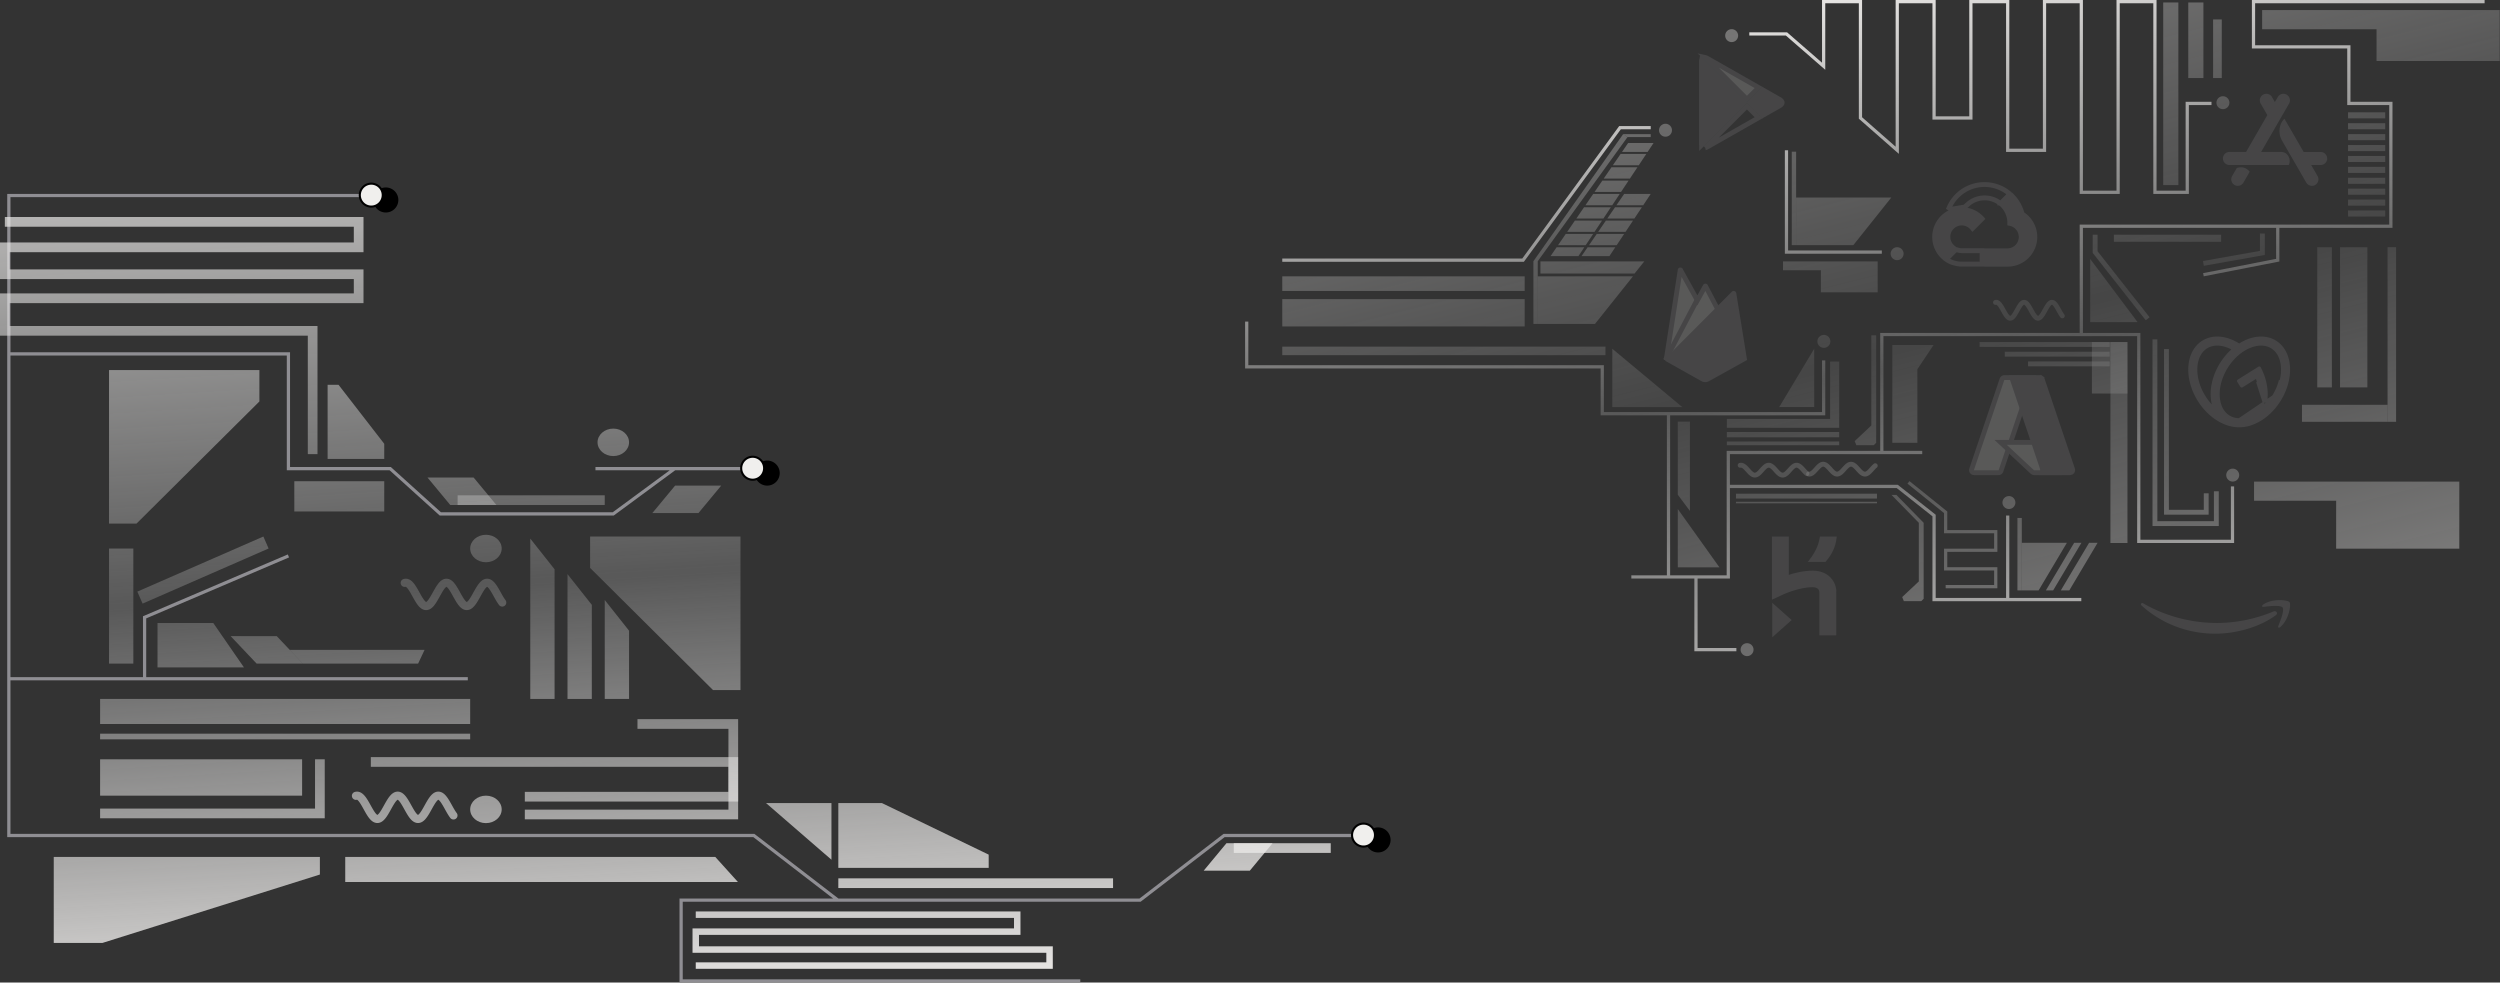 <svg xmlns="http://www.w3.org/2000/svg" width="1547" height="608" fill="none" viewBox="0 0 1547 608"><rect x="0" y="0" width="1547" height="608" fill="#333333" stroke="none"/><path stroke="#8F8E93" stroke-width="2" d="M230.469 121h-225v98m461 71h-49m-49 0h49m0 0-38 28h-107l-31-28h-63v-71h-173m0 0v201m0 0h84m-84 0v97h461l52 40m-229-137h-200m0 0v-38l44.5-19 44.5-19m666 173h-87l-52 40h-187m0 0h-97v50h247"/><path fill="#000" d="M238.782 116a7.747 7.747 0 1 0-.07 15.494 7.747 7.747 0 0 0 .07-15.494Z"/><path fill="#F0EFED" stroke="#000" stroke-width="1.291" d="M222.646 120.714a7.1 7.1 0 0 1 7.133-7.068 7.1 7.1 0 1 1-7.133 7.068Z"/><path fill="#000" d="M474.782 285a7.747 7.747 0 1 0-.07 15.494 7.747 7.747 0 0 0 .07-15.494Z"/><path fill="#F0EFED" stroke="#000" stroke-width="1.291" d="M458.646 289.714a7.1 7.1 0 0 1 7.133-7.068 7.1 7.1 0 1 1-7.133 7.068Z"/><path fill="#000" d="M852.782 512a7.747 7.747 0 1 0-.07 15.494 7.747 7.747 0 0 0 .07-15.494Z"/><path fill="#F0EFED" stroke="#000" stroke-width="1.291" d="M836.646 516.714a7.1 7.1 0 0 1 7.133-7.068 7.1 7.1 0 1 1-7.133 7.068Z"/><g stroke="#8F8E93" opacity=".2"><path fill="#8F8E93" d="m1407.24 63.415.43.76.44-.756 1.8-3.102v-.002a3.533 3.533 0 0 1 4.83-1.299c1.7.969 2.27 3.132 1.3 4.834v.001l-17.29 29.932-.44.75H1411.69c1.81 0 3.24 1.06 4.02 2.53.74 1.391.88 3.102.23 4.535h-36.36a3.518 3.518 0 0 1-3.53-3.532 3.518 3.518 0 0 1 3.53-3.533H1390.15l.15-.25 13.16-22.81.14-.25-.14-.25-4.11-7.133a3.538 3.538 0 1 1 6.13-3.535l1.76 3.11Zm-19.43 49.312v.002c-.97 1.695-3.13 2.271-4.83 1.298-1.7-.968-2.27-3.131-1.3-4.834l2.78-4.812c1.48-.429 2.79-.457 3.96-.12 1.13.325 2.16.998 3.09 2.049l-3.7 6.417Zm37.27-18.422.15.25h10.78c1.96 0 3.53 1.571 3.53 3.533a3.518 3.518 0 0 1-3.53 3.532h-6.7l.44.75 3.93 6.823c.97 1.7.4 3.843-1.3 4.836a3.55 3.55 0 0 1-4.84-1.303c-3.68-6.389-6.86-11.883-9.51-16.486-2.13-3.675-3.92-6.782-5.39-9.325v-.001c-3.03-5.234-1.18-10.453.87-12.615 2.23 3.82 5.3 9.153 9.25 15.99.74 1.286 1.52 2.624 2.32 4.016Z"/><path fill="#8F8E93" stroke-width="3" d="M1052.88 38.145c0-.348.03-.653.08-.919l26.26 26.264-26.26 26.28a4.853 4.853 0 0 1-.08-.912V38.145ZM1101.14 61.491l.01.003c1.33.748 1.64 1.529 1.64 1.996 0 .47-.32 1.257-1.65 2.017l-10.42 5.925-7.93-7.934 7.93-7.933 10.42 5.926Z"/><path stroke-width="3" d="M1055.2 91.438 1081 65.62l7.23 7.23-31.77 18.086c-.48.265-.9.422-1.26.5Z"/><path fill="#F1EFED" stroke-width="3" d="m1081 61.377-25.81-25.804c.36.078.78.237 1.26.511v.002l31.78 18.062-7.23 7.23ZM1078.6 221.262h-47.35l8.46-54.127v-.001a.124.124 0 0 1 .09-.093c.05-.008.1.015.12.058l.01.01v.01l9.09 16.396 1.31 2.372 1.31-2.373 3.54-6.41.01-.014.01-.013c.02-.037.05-.06.1-.06.04 0 .08.023.1.059v.001l23.2 44.185Z"/><path stroke-width="3" d="m1051.38 183.222-20.76 39.54"/><path fill="#8F8E93" stroke-width="3" d="m1031.96 222.421 40.77-40.843c.03-.03.08-.039.11-.027.04.013.07.046.08.086v.003l6.52 40.322-22.62 12.574v.002a3.335 3.335 0 0 1-3.25.001v-.001l-21.61-12.117Z"/><path fill="#F1EFED" stroke-width="3" d="M1239.42 233.962c.25-.186.56-.289.88-.299h17.38l-19.49 57.75c-.11.316-.31.591-.59.786-.27.195-.59.3-.93.3h-15.11a1.56 1.56 0 0 1-1.29-.663 1.477 1.477 0 0 1-.28-.693c-.04-.25-.02-.505.06-.744l18.78-55.65v-.001c.11-.316.31-.591.59-.786Z"/><path fill="#F1EFED" stroke-width="3" d="M1274.04 292.499h-15.33c-.41 0-.8-.155-1.1-.433l-19.65-18.34h29.54l6.54 18.773Zm-36.27-18.773Z"/><path fill="#8F8E93" stroke-width="3" d="m1263.73 234.746 18.78 55.652v.001c.08.239.11.494.07.744-.04.25-.14.488-.28.693-.15.205-.34.373-.57.488-.22.116-.47.176-.73.176h-17.33c.11-.294.19-.6.23-.913.11-.721.04-1.457-.19-2.148l-18.78-55.652c-.02-.042-.03-.083-.04-.124h17.33c.33 0 .66.105.93.299l.87-1.219-.87 1.219c.27.194.47.468.58.784Z"/><path fill="#8F8E93" d="m1401.58 252.041.46-1.876c1.63-6.666.53-14.874-3.51-22.599l.44-.232-.44.232a.53.53 0 0 0-.77-.211l-12.74 7.967a.545.545 0 0 0-.17.748l1.87 2.991c.16.254.49.331.74.173v-.001l8.26-5.163.53-.332.21.591c.28.805.53 1.616.74 2.435l-.48.127 4.86 15.15Zm0 0 1.31-1.418a35.541 35.541 0 0 0 4.03-5.288l-.42-.264m-4.92 6.97 4.92-6.97m0 0c1.85-2.965 3.21-6.094 4.05-9.303l.49.127c.8-3.071 1.11-6.077.89-8.934-.4-5.314-2.57-9.539-6.19-11.805-3.63-2.266-8.37-2.367-13.32-.398-2.66 1.059-5.22 2.65-7.63 4.722-2.55 2.199-4.79 4.839-6.67 7.843-1.87 3.005-3.26 6.181-4.12 9.441-.8 3.071-1.11 6.077-.89 8.934.4 5.314 2.57 9.538 6.19 11.804 1.81 1.131 3.9 1.724 6.16 1.788h.01m21.03-14.219-21.03 14.219m.28 0h-.09.09Zm0 0c2.26-.065 4.35-.657 6.15-1.787l-6.15 1.787Zm-.28 0h.01m-.01 0h.01m0 0h.11-.11Zm-25.31-23.395c.86 3.26 2.24 6.436 4.12 9.44 1.2 1.92 2.55 3.688 4.03 5.289l1.31 1.418-.46-1.876c-1.83-7.448-.24-16.82 5.05-25.287l-.43-.265.43.265c1.99-3.195 4.33-5.974 6.88-8.285l.53-.482-.63-.332c-.73-.379-1.47-.724-2.22-1.022-4.94-1.969-9.69-1.868-13.31.398-3.62 2.266-5.79 6.491-6.19 11.805-.22 2.857.08 5.863.89 8.934Zm25.16-22.935.27.168.27-.168c7.57-4.774 15.98-5.677 22.31-1.715 5 3.13 7.85 8.749 8.34 15.369.5 6.619-1.35 14.203-5.69 21.166-6.42 10.28-16.41 16.234-25.22 16.124v-.001l-.01.001c-8.81.11-18.8-5.844-25.22-16.124-4.34-6.963-6.2-14.547-5.7-21.166.5-6.62 3.34-12.239 8.35-15.369 6.33-3.961 14.73-3.057 22.3 1.715ZM1326.02 373.805v.003c13.09 7.594 29.23 12.191 45.92 12.191 11.27 0 23.65-2.345 35.03-7.16l.02-.005c.64-.293 1.15-.063 1.37.247.11.157.15.342.11.536-.04.193-.18.442-.52.692-9.99 7.382-24.55 11.32-37.08 11.32-17.55 0-33.36-6.49-45.31-17.274-.16-.152-.22-.288-.24-.377-.01-.089.01-.156.05-.201.04-.063.24-.213.65.028Z"/><path fill="#8F8E93" d="M1400.58 375.027v.001a.579.579 0 0 1-.27-.014c0-.022.01-.062.05-.121.05-.094.15-.217.33-.343 2.77-1.944 6.46-2.655 9.64-2.701 1.59-.022 3.02.121 4.11.349.55.114 1 .247 1.34.385.36.144.53.271.59.339.05.067.13.254.18.628.05.359.07.826.04 1.383-.06 1.111-.29 2.531-.73 4.056-.88 3.061-2.54 6.461-5.14 8.644v.002c-.16.138-.3.207-.4.234a.33.33 0 0 1-.12.015c-.01-.036-.01-.121.05-.265.61-1.518 1.61-4.009 2.3-6.33.34-1.158.61-2.295.7-3.258.05-.481.06-.936.01-1.337-.05-.396-.17-.779-.41-1.08-.23-.301-.57-.511-.95-.663a5.794 5.794 0 0 0-1.29-.34c-.96-.153-2.12-.188-3.32-.159-2.41.058-5.07.376-6.71.575Z"/><path fill="#8F8E93" stroke-width="2" d="m1097.68 392.128 9.5-8.445-9.5-8.444v16.889Zm34.2-34.201c-1.69-1.689-4.85-3.8-10.13-3.8-5.7 0-11.61 1.478-15.84 2.956v-24.068h-8.44v36.524l5.91-2.745s9.71-4.433 18.16-4.433c4.22 0 5.27 2.322 5.27 4.433v25.334h8.45v-25.334c.21-.633.21-5.278-3.38-8.867Zm-11.19-11.189h8.45c3.8-4.434 5.7-8.867 6.33-13.723h-8.44c-.85 4.856-2.96 9.289-6.34 13.723Z"/><path stroke-width="3" d="M1205.6 129.776a23.978 23.978 0 0 1 5.29-8.364 23.863 23.863 0 0 1 10.25-6.216 23.922 23.922 0 0 1 11.99-.453c3.71.815 7.18 2.504 10.1 4.923l-.12 1.086-4.85 4.841h-.8a15.6 15.6 0 0 0-20.65 1.671c-.17.089-.3.189-.39.265a3.38 3.38 0 0 0-.49.529c-.01.006-.01.012-.02.018l-10.31 1.7Z"/><path fill="#8F8E93" stroke-width="3" d="m1251.14 131.828.14.538.46.312a16.87 16.87 0 0 1 6.47 8.383 16.945 16.945 0 0 1 .19 10.583 16.863 16.863 0 0 1-6.16 8.611 16.83 16.83 0 0 1-10.07 3.244h-13.51l-.53-.529v-7.228l.54-.543h13.49a8.555 8.555 0 0 0 7.9-11.833 8.622 8.622 0 0 0-1.85-2.776 8.605 8.605 0 0 0-4.55-2.374v-.026c.04-2.356-.45-4.691-1.44-6.83a15.53 15.53 0 0 0-3.07-4.415l5.79-5.791c2.96 2.95 5.1 6.629 6.2 10.674Z"/><path stroke-width="3" d="M1213.9 163.42c-3.34.015-6.61-.97-9.37-2.817l.14-.583 5.13-5.096 1.12-.346c.95.358 1.96.542 2.98.542h12.62v8.3h-12.62Z"/><path fill="#8F8E93" stroke-width="3" d="M1204.14 132.959a16.835 16.835 0 0 1 9.77-3.196 16.862 16.862 0 0 1 12.6 5.601l-5.88 5.881a8.799 8.799 0 0 0-1.44-1.434 8.588 8.588 0 0 0-3.74-1.677 8.535 8.535 0 0 0-4.08.25 8.597 8.597 0 0 0-3.51 2.118c-.97.979-1.7 2.18-2.11 3.502a8.448 8.448 0 0 0-.25 4.086 8.591 8.591 0 0 0 1.67 3.733 8.66 8.66 0 0 0 1.44 1.443l-5.88 5.878a16.82 16.82 0 0 1-4.84-7.619c-1.03-3.36-.97-6.956.15-10.284a16.831 16.831 0 0 1 6.1-8.282Z"/></g><path stroke="url(#a)" stroke-width="2" d="M793.469 161h149l60.001-82h19m84 14v63h59m204-92h-15v55h-20V1h-22.78v118h-22.78V1h-22.77v92h-22.78V1h-22.78v72h-22.78V1h-22.78v92l-22.77-20V1h-22.78v40l-23-20h-23M771.469 199v28h220v29h41.001m96-33v33h-96m0 0v101h-23 40m140-77h-25m-115 77h20v-56m-20 56v45h25m90-122h-95v21m95-21v-73h123.44m0 0h35.56v128h58v-34m-93.56-94v-67h121.56m-121.56 231h-45.55m0 0h-45.56v-52l-22.78-18h-104.55m172.89 70v-52M1537.47 1h-143v28h59v35h26v76h-70m0 0v21l-46 9"/><g opacity=".5"><path fill="url(#b)" d="M793.469 171h150v9.045h-150V171Z"/><path fill="url(#c)" d="M1433.92 152.985v86.738h9.04v-86.738h-9.04Z"/><path fill="url(#d)" d="M1308.07 149.615h66.36v-4.365h-66.36v4.365Z"/><path fill="url(#e)" d="M793.469 214.5h200v5.279h-200V214.5Z"/><path fill="url(#f)" d="M1424.47 261v-10.5h52.95V261h-52.95Z"/><path fill="url(#g)" d="M1477.42 152.985h5.28V261h-5.28V152.985Z"/><path fill="url(#h)" d="M948.869 200.458v-38.822l55.541-78.641 2.69 1.833-55.545 76.808v38.822h-2.686Z"/><path fill="url(#i)" d="m1004.41 82.995 2.69 1.833h14.37v-1.833h-17.06Z"/><path fill="url(#j)" d="M951.555 171v29.458h35.414L1010.47 171h-58.915Z"/><path fill="url(#k)" d="M1111.44 122.22v29.458h35.41l23.5-29.458h-58.91Z"/><path fill="url(#l)" d="M1108.75 151.678h2.69V93.856h-2.69v57.822Z"/><path fill="url(#m)" d="M793.469 185.105h150V202h-150v-16.895Z"/><path fill="url(#n)" d="M1068.58 273.201h69.51v2.299h-69.51v-2.299Z"/><path fill="url(#o)" d="M1068.58 267.322h69.51v3.277h-69.51v-3.277Z"/><path fill="url(#p)" d="M1068.58 259.25h69.51v5.47h-69.51v-5.47Z"/><path fill="url(#q)" d="M1132.47 259.25h5.62v-35.5h-5.62v35.5Z"/><path fill="url(#r)" d="M1448.02 152.985v86.738h16.9v-86.738h-16.9Z"/><path fill="url(#s)" d="M953.219 161.75h64.251l-6 7.5h-58.251v-7.5Z"/><path fill="url(#t)" d="M1045.72 260.901v55.25l-7.5-10v-45.25h7.5Z"/><path fill="url(#u)" fill-rule="evenodd" d="m1003.7 94.001 3.77-5.501h15.75l-3.66 5.501h-15.86Zm-.86 1.25h15.89l-4.65 7h-16.04l4.8-7ZM992.383 110.5l4.8-7h16.067l-4.65 7h-16.217Zm-5.657 8.25 4.8-7h16.244l-4.65 7h-16.394Zm-5.657 8.25 4.8-7h16.421l-4.646 7h-16.575Zm-5.657 8.25 4.8-7h16.602l-4.65 7h-16.752Zm-5.657 8.25 4.8-7h16.778l-4.65 7h-16.928Zm-5.657 8.249 4.8-7h16.955l-4.65 7h-17.105Zm-.857 1.25h17.132l-3.654 5.501h-17.25l3.772-5.501Z" clip-rule="evenodd"/><path fill="url(#v)" fill-rule="evenodd" d="m1000.24 127 4.8-7h16.43l-4.65 7h-16.58Zm-5.653 8.25 4.8-7h16.603l-4.65 7h-16.753Zm-5.657 8.25 4.8-7h16.78l-4.65 7h-16.93Zm-5.657 8.249 4.8-7h16.957l-4.65 7h-17.107Zm-.857 1.25h17.132l-3.654 5.501h-17.25l3.772-5.501Z" clip-rule="evenodd"/><path fill="url(#w)" d="M997.697 215.82 1041 251.901h-43.303V215.82Z"/><path fill="url(#x)" d="m1293.42 160.25 29.3 39.081h-29.3V160.25Z"/><path fill="url(#y)" d="m1038.22 314.975 25.75 36.08h-25.75v-36.08Z"/><path fill="url(#z)" d="m1122.62 215.82-21.65 36.081h21.65V215.82Z"/><path fill="url(#A)" fill-rule="evenodd" d="m1181.6 297.721 23.37 18.8V328h31v13.5h-31v9.5h31v13h-32v-2h30v-9h-31v-13.5h31V330h-31v-12.521l-22.63-18.2 1.26-1.558Z" clip-rule="evenodd"/><path fill="url(#B)" d="M1452.97 69.5h23v3.75h-23V69.5Z"/><path fill="url(#C)" d="M1452.97 76.25h23V80h-23v-3.75Z"/><path fill="url(#D)" d="M1452.97 83h23v3.75h-23V83Z"/><path fill="url(#E)" d="M1452.97 89.75h23v3.75h-23v-3.75Z"/><path fill="url(#F)" d="M1452.97 96.5h23v3.75h-23V96.5Z"/><path fill="url(#G)" d="M1452.97 103.25h23V107h-23v-3.75Z"/><path fill="url(#H)" d="M1452.97 110h23v3.75h-23V110Z"/><path fill="url(#I)" d="M1452.97 116.75h23v3.75h-23v-3.75Z"/><path fill="url(#J)" d="M1452.97 123.5h23v3.75h-23v-3.75Z"/><path fill="url(#K)" d="M1452.97 130.25h23V134h-23v-3.75Z"/><path fill="url(#L)" d="M1034.61 80.53a4 4 0 1 1-7.999 0 4 4 0 0 1 7.999 0Z"/><path fill="url(#M)" d="M1177.94 156.985a4 4 0 1 1-8 0 4 4 0 0 1 8 0Z"/><path fill="url(#N)" d="M1132.62 211.253a4 4 0 1 1-8 0 4 4 0 0 1 8 0Z"/><path fill="url(#O)" d="M1085.09 402a4 4 0 1 1-8 0 4 4 0 0 1 8 0Z"/><path fill="url(#P)" d="M1247.12 310.975a4 4 0 1 1-8 0 4 4 0 0 1 8 0Z"/><path fill="url(#Q)" d="M1385.6 294a4 4 0 1 1-8 0 4 4 0 0 1 8 0Z"/><path fill="url(#R)" d="M1379.55 63.487a4 4 0 1 1-7.999.001 4 4 0 0 1 7.999 0Z"/><path fill="url(#S)" d="M1075.55 21.987a4 4 0 1 1-7.999.001 4 4 0 0 1 7.999 0Z"/><path fill="url(#T)" d="M1170.97 213.5h25.5l-10 15V274h-15.5v-60.5Z"/><path fill="url(#U)" fill-rule="evenodd" d="M1269.53 185.571c.08-.01.17-.012.25-.007l.26.016c.08.005.17.017.25.035l.25.06c.08.017.15.039.22.067l.26.103c.06.024.12.053.18.085l.26.145c.05.028.1.058.14.091l.26.185c.04.028.07.057.11.087l.26.225c.03.026.05.052.08.079l.26.262.06.069.26.297c.02.019.03.039.05.059l.26.33.03.049.26.359.03.041.26.385c.01.011.01.022.02.033l.26.408c0 .005 0 .01.01.014v.013l.26.427.01.02.26.443.01.014.26.464.26.465.26.465.26.458v.006l.25.442.01.011.24.431.25.419.24.395.24.367.23.336.24.327a1.5 1.5 0 1 1-2.41 1.786l-.26-.348-.03-.044-.26-.376c0-.012-.01-.024-.02-.036l-.26-.4c0-.006-.01-.011-.01-.017 0-.004 0-.008-.01-.012l-.25-.42-.02-.023-.26-.437-.01-.017-.26-.461-.26-.459v-.006l-.26-.465v-.001l-.26-.461v-.004l-.25-.448v-.009l-.25-.438-.25-.426-.25-.404-.23-.379-.24-.348-.22-.314-.22-.275-.2-.234-.19-.188-.16-.141-.13-.095-.1-.055-.06-.023-.02-.006h-.01l-.01.001-.03.009-.07.031-.11.066-.14.108-.17.155-.19.202-.21.246-.22.287-.23.324-.23.358-.24.386-.25.411-.25.431-.25.443v.007l-.26.456-.26.465-.26.471-.26.457v.012l-.26.447-.01.019-.26.433-.01.024-.26.415c-.01.01-.02.02-.02.03l-.26.394-.03.038-.25.368c-.02.016-.03.031-.04.046l-.26.34c-.01.019-.03.037-.04.056l-.26.308-.06.065-.25.275c-.03.026-.05.051-.08.075l-.26.238a.714.714 0 0 1-.1.084l-.26.199a.851.851 0 0 1-.13.09l-.26.159c-.05.033-.11.062-.16.088l-.26.117c-.07.03-.14.055-.21.075l-.26.074c-.07.022-.15.038-.23.048l-.26.03c-.09.01-.17.012-.26.008l-.25-.014a1.396 1.396 0 0 1-.25-.034l-.26-.057a1.538 1.538 0 0 1-.22-.067l-.26-.1a1.827 1.827 0 0 1-.18-.085l-.26-.143c-.04-.028-.09-.058-.14-.091l-.26-.184c-.04-.027-.07-.056-.11-.087l-.26-.224c-.03-.025-.05-.051-.08-.079l-.26-.26-.06-.07-.26-.295c-.02-.02-.03-.039-.05-.059l-.26-.329c-.01-.016-.02-.033-.04-.049l-.25-.358-.03-.041-.26-.385c-.01-.011-.02-.022-.02-.033l-.26-.407c-.01-.009-.01-.018-.02-.027l-.26-.427-.01-.02-.26-.442v-.015l-.27-.463-.26-.461v-.005l-.51-.923v-.005l-.26-.449-.25-.437-.24-.419-.25-.396-.23-.369-.23-.338-.23-.301-.21-.262-.2-.218-.17-.173-.16-.126-.12-.081-.08-.042-.05-.016-.02-.003-.02.002-.04.016-.09.041-.12.079-.15.124-.17.17-.2.217-.21.26-.22.3-.24.336-.23.367-.25.395-.24.419-.25.436-.25.448-.52.933-.27.471-.25.454-.01.014-.26.443-.01.02-.26.427c-.01.009-.01.018-.02.027l-.25.408-.03.033-.25.385-.03.041-.26.359a.16.16 0 0 1-.04.049l-.26.33c-.01.02-.03.04-.04.059l-.26.297a.417.417 0 0 1-.07.069l-.25.262a6.36 6.36 0 0 1-.09.079l-.26.225a.844.844 0 0 1-.11.087l-.25.185a2.4 2.4 0 0 1-.15.091l-.25.145c-.06.032-.12.061-.18.085l-.26.103c-.07.028-.15.05-.22.067l-.26.06c-.08.018-.16.03-.24.035l-.26.016c-.09.005-.17.003-.26-.007l-.25-.028a1.561 1.561 0 0 1-.24-.046l-.26-.072c-.07-.02-.14-.044-.21-.074l-.26-.115c-.05-.026-.11-.056-.16-.089l-.26-.156c-.05-.028-.09-.058-.14-.091l-.25-.197a.656.656 0 0 1-.1-.085l-.26-.236a.449.449 0 0 1-.08-.076l-.26-.272-.06-.066-.25-.307a.232.232 0 0 1-.05-.056l-.26-.339a1.84 1.84 0 0 1-.03-.046l-.26-.367-.03-.039-.25-.392c-.01-.01-.02-.021-.02-.031l-.26-.414-.02-.025-.26-.432-.01-.018-.25-.447-.01-.013-.26-.464-.26-.466-.26-.463-.26-.459-.25-.448-.25-.431-.24-.412-.24-.388-.24-.358-.23-.326-.22-.289-.21-.248-.19-.203-.17-.157-.14-.11-.11-.068-.07-.032-.04-.01-.01-.001-.14.03a1.5 1.5 0 1 1-.65-2.928l.26-.057c.08-.018.16-.03.24-.034l.26-.014c.08-.004.17-.002.25.008l.26.03c.08.01.16.026.24.048l.26.074c.07.02.14.045.2.075l.26.117c.06.026.11.055.17.088l.26.159c.04.027.09.058.13.09l.26.199c.03.027.06.055.1.084l.25.238c.03.024.06.049.08.075l.26.275.06.065.25.308c.02.019.03.037.05.056l.26.34.03.046.26.368.03.038.25.394c.01.01.02.02.02.03l.26.415.02.024.25.433.01.019.26.447.01.012.26.465.26.465.26.463.25.46.26.446.25.431.24.411.24.386.24.358.23.324.21.287.21.246.19.202.17.155.14.108.11.066.07.031.03.009.02.001.03-.006.06-.023.09-.055.14-.095.16-.141.18-.188.21-.234.21-.275.23-.314.23-.348.24-.379.24-.404.25-.426.25-.442.26-.453v-.004l.52-.933.26-.47.26-.45.01-.017.26-.437.01-.023.26-.42c.01-.01.01-.019.02-.029l.26-.4c0-.012.01-.024.02-.036l.26-.376.03-.044.26-.348a.185.185 0 0 1 .04-.053l.26-.317a.239.239 0 0 1 .05-.063l.26-.284a.432.432 0 0 1 .07-.073l.26-.248c.03-.029.06-.056.09-.082l.26-.211c.04-.032.08-.061.12-.089l.26-.17c.05-.034.1-.064.15-.091l.26-.128c.06-.032.13-.059.2-.081l.25-.086c.08-.026.16-.045.23-.058l.26-.042c.08-.014.17-.021.25-.021l.26.001c.08.001.17.008.25.022l.26.045c.08.013.15.033.23.058l.26.088c.06.023.13.05.19.082l.26.131c.05.027.1.057.15.09l.26.172c.04.028.08.057.12.089l.26.212c.03.026.06.053.09.082l.26.25c.02.023.05.047.07.072l.26.286c.01.02.03.041.05.062l.26.319c.01.017.02.034.04.052l.26.35.03.043.25.377.03.036.26.401c0 .009.01.019.01.028l.26.422.02.022.25.438.01.016.27.462.26.465.51.926.01.004.25.453.25.442.25.425.24.403.24.377.23.347.23.312.21.274.21.232.18.186.16.139.13.093.1.053.06.023.02.005h.01l.01-.001.03-.01.07-.032.11-.068.15-.11.17-.157.19-.203.21-.248.22-.289.22-.325.24-.359.24-.388.25-.412.25-.431.25-.444v-.007l.25-.454.26-.468.26-.47.26-.457.01-.013.26-.447.01-.018.26-.432.01-.025.26-.414c.01-.01.01-.021.02-.031l.26-.392c.01-.013.02-.026.02-.039l.26-.367c.01-.016.03-.031.04-.046l.25-.339c.02-.019.03-.038.05-.056l.26-.307.06-.066.25-.272c.03-.027.06-.052.08-.076l.26-.236c.03-.03.07-.058.1-.085l.26-.197c.04-.033.09-.063.13-.091l.26-.156c.05-.033.11-.063.17-.089l.26-.115c.06-.029.13-.054.2-.074l.26-.072c.08-.022.16-.037.24-.046l.26-.028Z" clip-rule="evenodd"/><path fill="url(#V)" fill-rule="evenodd" d="M1111.56 286.373c.06-.003.11-.004.16-.002l.26.009c.05.002.1.007.16.014l.25.037c.05.007.1.016.15.028l.26.064c.04.011.09.024.13.039l.26.09c.04.014.08.03.12.047l.26.115c.03.015.07.032.1.05l.26.14c.03.015.06.032.08.05l.26.163c.03.015.05.031.07.048l.26.184.06.045.26.204c.02.013.03.027.05.04l.26.223c.01.011.02.023.04.035l.25.239c.01.009.03.019.04.029l.25.253.03.025.26.264.01.02.26.274.02.014.26.29.26.291.51.569.01.006.25.273.24.266.24.252.24.237.23.219.22.198.23.198c.64.531.72 1.477.19 2.113-.53.635-1.48.72-2.11.188l-.26-.216a.132.132 0 0 1-.04-.037l-.26-.233c-.01-.01-.02-.021-.04-.031l-.25-.248-.03-.027-.26-.26-.02-.021-.26-.271-.01-.016-.26-.28-.01-.01-.26-.285v-.006l-.52-.573v-.004l-.25-.273-.01-.009-.24-.265-.24-.258-.24-.243-.23-.226-.22-.206-.22-.185-.2-.161-.19-.138-.18-.112-.17-.089-.14-.066-.14-.046-.11-.029-.11-.015-.1-.003-.1.006-.11.019-.12.034-.14.051-.15.072-.17.096-.18.12-.2.144-.21.169-.22.191-.22.212-.23.231-.24.248-.25.261-.24.269-.01.008-.25.277v.002l-.25.286-.27.297-.26.283-.01.013-.26.277-.02.017-.25.268-.03.023-.25.257-.03.028-.26.244c-.01.011-.03.022-.04.033l-.26.228c-.01.013-.03.026-.04.039l-.26.21-.06.043-.25.191c-.03.017-.05.033-.07.048l-.26.17c-.03.017-.05.034-.08.05l-.26.147a.663.663 0 0 1-.1.051l-.25.123a1.5 1.5 0 0 1-.12.048l-.26.098c-.04.017-.08.031-.12.043l-.26.072c-.05.013-.1.024-.15.033l-.25.045c-.05.009-.11.016-.16.019l-.25.019c-.06.004-.11.005-.16.003l-.26-.008c-.05-.002-.1-.006-.16-.013l-.25-.036a1.58 1.58 0 0 1-.15-.028l-.26-.062c-.04-.011-.09-.024-.13-.039l-.26-.089a1.487 1.487 0 0 1-.12-.047l-.26-.114c-.03-.015-.07-.032-.1-.05l-.26-.138a2.05 2.05 0 0 1-.09-.051l-.26-.161c-.02-.016-.04-.032-.07-.049l-.26-.183-.06-.045-.25-.203c-.02-.014-.04-.027-.05-.041l-.26-.222c-.02-.011-.03-.023-.04-.035l-.26-.238-.03-.03-.26-.252c-.01-.008-.02-.017-.02-.025l-.26-.264-.02-.02-.26-.274-.01-.014-.27-.29-.26-.286v-.004l-.51-.57-.01-.006-.24-.273-.25-.267-.24-.253-.24-.237-.22-.22-.22-.199-.22-.177-.2-.154-.18-.129-.18-.105-.16-.08-.14-.059-.13-.04-.11-.024-.1-.011h-.1l-.11.01-.11.024-.13.039-.14.058-.16.08-.17.103-.19.128-.2.153-.21.176-.22.198-.23.219-.23.237-.24.252-.25.266-.25.276-.51.576-.27.295-.26.282-.01.014-.26.274-.02.019-.26.265c0 .009-.01.017-.02.025l-.26.253-.03.029-.26.239c-.01.012-.02.024-.04.035l-.26.223c-.01.013-.03.027-.04.04l-.26.204-.06.045-.26.184c-.02.017-.05.033-.07.048l-.26.163c-.03.018-.06.034-.09.05l-.26.14a.582.582 0 0 1-.1.05l-.26.115a.713.713 0 0 1-.11.047l-.26.09c-.05.015-.09.028-.14.039l-.25.064c-.05.011-.1.021-.15.028l-.26.037c-.05.007-.1.012-.15.014l-.26.009c-.06.002-.11.001-.16-.002l-.26-.018c-.05-.003-.1-.009-.15-.018l-.26-.045a.967.967 0 0 1-.14-.032l-.26-.071a.904.904 0 0 1-.13-.042l-.26-.097a.822.822 0 0 1-.11-.048l-.26-.123c-.03-.015-.07-.032-.1-.05l-.26-.146c-.02-.016-.05-.033-.08-.051l-.26-.169c-.02-.015-.04-.031-.07-.047l-.25-.19a2.288 2.288 0 0 1-.06-.044l-.26-.209c-.01-.013-.03-.026-.04-.039l-.26-.228c-.01-.01-.03-.022-.04-.033l-.26-.243-.03-.028-.25-.257-.03-.023-.25-.268-.02-.017-.26-.277-.01-.013-.27-.29-.26-.29-.25-.286-.26-.283-.25-.274-.24-.262-.24-.248-.23-.232-.23-.213-.22-.192-.2-.169-.2-.146-.18-.121-.17-.096-.16-.073-.13-.052-.12-.035-.11-.019-.11-.007-.1.003-.18.025a1.498 1.498 0 0 1-1.69-1.281 1.502 1.502 0 0 1 1.28-1.691l.26-.036c.05-.007.1-.011.16-.013l.25-.008c.06-.002.11-.001.16.003l.26.018c.05.004.1.01.15.019l.26.046c.05.009.1.02.14.033l.26.072c.05.012.09.026.13.042l.26.099c.04.014.07.03.11.048l.26.123c.03.016.06.033.1.051l.25.147.09.05.25.17a.37.37 0 0 1 .07.047l.26.192c.02.013.04.028.06.043l.25.21c.02.013.03.026.05.039l.26.228.03.033.26.244.03.028.26.257c.01.007.01.015.02.023l.26.268.02.017.25.277.02.013.26.29.26.29.26.286v.002l.25.281.25.273.24.261.24.248.24.231.22.212.22.191.2.169.2.144.18.12.17.096.15.072.14.051.12.034.11.018.1.007.11-.003.1-.016.12-.028.13-.046.15-.066.16-.089.18-.112.2-.138.2-.161.21-.185.23-.206.23-.226.23-.243.25-.258.24-.27.25-.277.01-.004.52-.579.26-.285.01-.011.25-.279.02-.016.26-.271.02-.021.25-.26.03-.027.26-.248.03-.031.26-.233c.02-.013.03-.025.04-.037l.26-.216.06-.042.25-.197c.02-.016.05-.031.07-.046l.26-.176c.02-.018.05-.034.07-.05l.26-.154.09-.051.26-.13c.04-.018.07-.034.11-.049l.26-.106c.04-.017.08-.032.12-.045l.26-.079c.05-.015.09-.027.14-.036l.26-.054c.05-.01.1-.018.15-.023l.26-.027c.05-.005.1-.008.15-.008l.26.001c.05 0 .11.003.16.009l.26.027c.05.006.1.014.15.024l.26.055c.04.01.09.022.13.036l.26.081c.04.013.09.028.13.045l.25.107a.71.71 0 0 1 .11.049l.26.132c.03.015.06.032.09.05l.26.155c.03.016.05.032.08.05l.25.177c.03.015.05.03.07.046l.26.198c.01.013.03.027.05.041l.26.217c.01.012.02.024.04.037l.26.233.03.032.26.248c.01.009.02.018.02.026l.26.261.02.021.26.272.02.016.25.279.01.011.27.29.51.573v.004l.25.277.25.269.24.257.24.243.23.225.22.205.22.184.2.161.19.136.18.112.16.087.15.065.13.045.12.028.11.015.1.003.1-.007.11-.02.12-.034.14-.052.15-.073.17-.096.19-.121.19-.146.21-.169.22-.193.22-.213.24-.231.23-.248.25-.263.25-.273.25-.281v-.002l.26-.286v-.003l.27-.294.25-.284.02-.012.25-.277.02-.017.26-.268c.01-.008.01-.016.02-.023l.26-.257.03-.028.26-.243.03-.034.26-.227c.02-.013.03-.026.05-.039l.25-.209.06-.044.26-.19a.37.37 0 0 1 .07-.048l.26-.169a.482.482 0 0 1 .08-.05l.26-.146.09-.051.26-.122.12-.048.25-.097.13-.042.26-.071c.05-.013.1-.024.14-.032l.26-.045c.05-.009.1-.015.16-.018l.25-.018Z" clip-rule="evenodd"/><path fill="url(#W)" fill-rule="evenodd" d="M1153.87 294.866c.05.004.1.005.16.003l.25-.01c.06-.002.11-.007.16-.014l.26-.037a.99.99 0 0 0 .14-.028l.26-.064c.05-.011.09-.024.14-.039l.25-.09c.04-.014.08-.029.12-.047l.26-.115a.582.582 0 0 0 .1-.05l.26-.139.09-.051.26-.162c.02-.016.04-.032.07-.049l.26-.184.06-.045.25-.204a.194.194 0 0 0 .05-.04l.26-.223c.01-.011.03-.023.04-.035l.26-.238.03-.03.26-.253c0-.008.01-.016.02-.024l.26-.265.02-.019.26-.275.01-.014.27-.29.26-.29.51-.569v-.006l.25-.274.25-.265.24-.253.23-.237.23-.218.22-.199.24-.197c.63-.532.71-1.478.18-2.113a1.496 1.496 0 0 0-2.11-.189l-.26.216c-.01.012-.03.024-.04.037l-.26.233-.03.032-.26.247-.03.027-.26.261-.02.021-.25.271-.02.016-.26.279-.01.011-.26.284v.006l-.51.573-.01.004-.24.273-.01.009-.25.265-.24.258-.24.243-.23.226-.22.206-.21.185-.21.162-.19.137-.18.113-.16.088-.15.066-.13.046-.12.029-.11.015-.1.004-.1-.007-.11-.019-.12-.034-.14-.051-.15-.072-.17-.096-.18-.119-.2-.145-.2-.168-.22-.192-.23-.212-.23-.231-.24-.247-.24-.262-.25-.269v-.008l-.25-.277-.01-.002-.25-.286-.27-.297-.26-.283-.01-.012-.26-.277-.01-.018-.26-.268c-.01-.008-.02-.015-.02-.023l-.26-.257-.03-.028-.26-.243-.03-.034-.26-.228c-.02-.013-.03-.026-.05-.038l-.26-.211c-.01-.015-.03-.029-.05-.043l-.26-.191a.37.37 0 0 0-.07-.048l-.26-.169a.379.379 0 0 0-.08-.05l-.26-.148a1.348 1.348 0 0 0-.09-.05l-.26-.124c-.04-.017-.08-.033-.11-.048l-.26-.098c-.04-.016-.09-.031-.13-.043l-.26-.072c-.05-.013-.09-.024-.14-.033l-.26-.045c-.05-.009-.1-.016-.15-.019l-.26-.019a1.424 1.424 0 0 0-.16-.003l-.26.008c-.05.002-.1.007-.15.014l-.26.035c-.05.007-.1.016-.15.028l-.26.062c-.04.011-.09.025-.13.04l-.26.088c-.04.014-.08.03-.12.047l-.26.114c-.03.015-.07.032-.1.05l-.26.138a.425.425 0 0 0-.08.051l-.26.162c-.03.015-.05.031-.08.048l-.25.183-.06.045-.26.204c-.02.013-.03.026-.05.04l-.26.222c-.01.011-.03.023-.04.035l-.26.238-.03.03-.26.252c0 .009-.01.017-.02.025l-.26.264-.02.02-.26.274-.01.014-.27.291-.25.286-.01.004-.51.569v.006l-.25.274-.25.266-.24.253-.23.237-.23.22-.22.199-.21.178-.2.153-.19.129-.17.105-.16.081-.15.058-.12.04-.12.024-.1.011-.1.001-.11-.011-.11-.023-.12-.039-.15-.058-.15-.08-.18-.104-.19-.128-.2-.152-.21-.177-.22-.198-.22-.219-.24-.237-.24-.252-.24-.266-.25-.276-.52-.576-.27-.295-.26-.282-.01-.014-.26-.274-.02-.019-.25-.265-.03-.024-.26-.253-.03-.03-.26-.239-.03-.035-.26-.222c-.02-.014-.03-.027-.05-.04l-.26-.205-.06-.044-.26-.185c-.02-.016-.04-.033-.07-.048l-.26-.163c-.03-.017-.05-.034-.08-.05l-.26-.139c-.04-.018-.07-.035-.1-.051l-.26-.115a1.982 1.982 0 0 0-.12-.047l-.26-.089c-.04-.016-.09-.029-.13-.04l-.26-.063c-.05-.012-.1-.022-.15-.029l-.26-.036c-.05-.008-.1-.012-.15-.014l-.26-.01c-.05-.002-.1-.001-.16.002l-.26.018c-.05.003-.1.01-.15.018l-.26.045a2.59 2.59 0 0 0-.14.032l-.26.071c-.04.012-.09.026-.13.042l-.26.097c-.03.015-.07.031-.11.049l-.26.122c-.03.016-.06.032-.1.05l-.25.147c-.03.016-.06.032-.09.05l-.25.169c-.03.015-.05.031-.07.047l-.26.19-.06.044-.25.21a.192.192 0 0 0-.05.038l-.26.228c-.01.011-.02.022-.04.033l-.25.243-.03.029-.26.256c-.01.008-.02.015-.02.023l-.26.268-.02.018-.26.276-.01.013-.26.29-.26.29-.26.286-.25.283-.25.274-.25.262-.24.248-.23.232-.22.213-.22.192-.21.169-.2.146-.18.121-.17.096-.15.074-.14.052-.12.034-.11.019-.1.008-.1-.004-.19-.025a1.504 1.504 0 0 0-1.69 1.282c-.11.82.46 1.577 1.28 1.69l.26.036c.05.007.11.011.16.013l.26.009c.05.001.1 0 .15-.003l.26-.019c.05-.004.1-.01.16-.019l.25-.046c.05-.008.1-.019.15-.032l.25-.073a.904.904 0 0 0 .13-.042l.26-.098a.71.71 0 0 0 .11-.049l.26-.123a.663.663 0 0 0 .1-.051l.26-.147c.03-.016.05-.032.08-.05l.26-.17c.02-.015.04-.031.07-.047l.25-.191.06-.044.26-.21c.01-.013.03-.025.04-.039l.26-.228c.01-.011.03-.022.04-.033l.26-.244c0-.009.01-.018.02-.028l.26-.257c.01-.007.02-.015.02-.022l.26-.269.02-.017.26-.277.01-.012.26-.291.26-.29.26-.285v-.003l.25-.28.25-.273.25-.262.24-.248.23-.231.22-.212.22-.191.21-.168.19-.145.19-.12.17-.095.15-.073.13-.051.13-.033.11-.019.1-.007.1.004.11.015.11.029.13.045.15.066.17.089.18.113.19.137.2.162.22.184.22.207.23.225.24.243.24.258.25.27.25.278v.004l.52.578.26.285.01.011.26.279.01.016.26.271.02.021.26.261c.01.009.02.017.02.026l.26.248c.01.011.03.021.04.032l.26.233c.01.012.02.024.04.037l.26.215c.01.015.03.029.05.042l.26.197c.02.016.04.032.06.046l.26.177c.02.017.05.033.08.049l.25.154c.03.018.07.035.1.051l.25.13c.04.018.08.035.11.05l.26.105c.04.017.08.032.13.045l.25.08c.05.014.1.026.14.036l.26.053c.05.01.1.018.15.023l.26.027c.05.005.1.008.16.008l.25-.001c.06 0 .11-.003.16-.008l.26-.028a1.3 1.3 0 0 0 .15-.024l.26-.055c.04-.009.09-.022.14-.036l.26-.081c.04-.013.08-.028.12-.045l.26-.106c.03-.015.07-.032.1-.05l.26-.131.09-.051.26-.155c.03-.016.05-.032.08-.049l.26-.177.06-.047.26-.197c.02-.014.03-.028.05-.042l.26-.217c.01-.012.03-.024.04-.036l.26-.234.03-.031.26-.249.03-.026.26-.261.02-.021.25-.272.02-.015.26-.28.01-.01.26-.291.51-.572.01-.004.25-.278.24-.269.25-.257.23-.242.23-.226.23-.205.21-.184.2-.16.2-.137.17-.111.17-.088.15-.065.13-.045.11-.028.11-.015.1-.003.1.007.11.02.13.034.13.052.16.073.16.097.19.121.19.145.21.17.22.192.23.213.23.232.24.248.24.262.25.273.25.281.01.003.25.286v.002l.27.295.26.283.01.012.26.277.01.018.26.268c.01.007.02.015.02.022l.26.257.03.028.26.243c.01.012.02.023.04.034l.25.227c.02.013.03.026.05.039l.26.21c.02.015.04.029.05.043l.26.19c.02.017.05.033.07.048l.26.169c.03.017.05.034.08.05l.26.146c.03.018.06.035.1.051l.25.122c.04.018.08.034.12.048l.26.097c.04.016.08.03.13.043l.25.071c.05.013.1.023.15.032l.26.044c.05.009.1.015.15.019l.26.017Z" clip-rule="evenodd"/><path fill="url(#X)" d="M1521.81 298v41.513h-76.2v-29.652h-50.8V298h127Z"/><path fill="url(#Y)" d="M1161.9 161.75v19.145h-35.14V167.22h-23.43v-5.47h58.57Z"/><path fill="url(#Z)" d="M1546.81 6.231v31.513h-76.2V18.092h-70.8V6.23h147Z"/><path fill="url(#aa)" fill-rule="evenodd" d="M1297.97 155.48v-10.23h-3v11.27l32.82 41.658 2.36-1.856-32.18-40.842Z" clip-rule="evenodd"/><path fill="url(#ab)" fill-rule="evenodd" d="M1398.47 155.244V144.5h3v13.256l-37.74 6.721-.52-2.954 35.26-6.279Z" clip-rule="evenodd"/><path fill="url(#ac)" d="M1354.1 1.533h9.37v46.756h-9.37V1.533Z"/><path fill="url(#ad)" d="M1338.6 1.533h9.37v113h-9.37v-113Z"/><path fill="url(#ae)" d="M1369.47 12.033h5.36v36.256h-5.36V12.033Z"/><path fill="url(#af)" d="M1294.47 211.663h22V243.5h-22v-31.837Z"/><path fill="url(#ag)" d="M1305.93 211.663h10.54V336h-10.54V211.663Z"/><path fill="url(#ah)" d="M1224.97 211.663h80.5v3h-80.5v-3Z"/><path fill="url(#ai)" d="M1240.58 217.663h64.89v3h-64.89v-3Z"/><path fill="url(#aj)" d="M1254.97 223.663h50.5v3h-50.5v-3Z"/><path fill="url(#ak)" d="M1248.39 365.331h2.69v-44.822h-2.69v44.822Z"/><path fill="url(#al)" d="M1251.08 335.873v29.458h10.41l17.5-29.458h-27.91Z"/><path fill="url(#am)" d="m1265.99 365.331 17.5-29.458h4.5l-17.5 29.458h-4.5Z"/><path fill="url(#an)" d="m1275.24 365.331 17.5-29.458h5.25l-17.5 29.458h-5.25Z"/><path fill="url(#ao)" fill-rule="evenodd" d="M1334.97 322.5V210h-3v115.5h41V304h-3v18.5h-35Z" clip-rule="evenodd"/><path fill="url(#ap)" fill-rule="evenodd" d="M1342.1 315.475V216h-3v102.475h27.61V305.26h-3v10.215h-21.61Z" clip-rule="evenodd"/><path fill="url(#aq)" fill-rule="evenodd" d="M1160.97 207.5v66.522l-1.5 1.478h-10.75l-1.04-2.548 10.29-9.665V207.5h3Z" clip-rule="evenodd"/><path fill="url(#ar)" fill-rule="evenodd" d="m1173.47 306.25 16.89 17.25v47.022l-1.5 1.478h-10.75l-1.03-2.548 10.28-9.665V323.5l-16.89-17.25h3Z" clip-rule="evenodd"/><path fill="url(#as)" fill-rule="evenodd" d="M1161.47 308.5h-87.25v-3h87.25v3Z" clip-rule="evenodd"/><path fill="url(#at)" fill-rule="evenodd" d="M1161.47 311.449h-87.25v-.949h87.25v.949Z" clip-rule="evenodd"/></g><path fill="url(#au)" d="M67.468 229.003v95h17l76.044-75.571v-19.429H67.468Z"/><path fill="url(#av)" d="M33.259 530.282V583.5h30.09l134.597-42.335v-10.883H33.259Z"/><path fill="url(#aw)" d="M458.205 332v95h-17l-76.044-75.572V332h93.044Z"/><path fill="url(#ax)" d="M518.756 537.05v-40.1h27l66.044 31.899v8.201h-93.044Z"/><path fill="url(#ay)" d="M202.726 284v-45.881h6.766l28.277 36.498V284h-35.043Z"/><path fill="url(#az)" d="M61.946 432.5h229V448h-229v-15.5Z"/><path fill="url(#aA)" d="M213.63 530.282h229l14 15.5h-243v-15.5Z"/><path fill="url(#aB)" d="M61.946 454h229v3.5h-229V454Z"/><path fill="url(#aC)" fill-rule="evenodd" d="M200.946 469.85v36.5h-139v-6h133v-30.5h6Z" clip-rule="evenodd"/><path fill="url(#aD)" d="M61.946 469.85h125v22.5h-125v-22.5Z"/><path fill="url(#aE)" d="M182.124 316.502h55.645v-18.72h-55.645v18.72Z"/><path fill="url(#aF)" d="M67.468 410.65h15.041v-71.23H67.469v71.23Z"/><path fill="url(#aG)" d="M351.172 432.5h15.042v-58.23l-15.042-19v77.23Z"/><path fill="url(#aH)" d="M374.214 432.5h15.042v-42.23l-15.042-19v61.23Z"/><path fill="url(#aI)" d="M328.13 432.5h15.042v-80.23l-15.042-19v99.23Z"/><path fill="url(#aJ)" d="m84.98 366.089 3.244 7.42 77.987-34.089-3.243-7.42-77.987 34.089Z"/><path fill="url(#aK)" d="M417.745 300.5h28.538l-14.093 17h-28.539l14.094-17Z"/><path fill="url(#aL)" d="M758.929 521.782h28.539l-14.093 17h-28.539l14.093-17Z"/><path fill="url(#aM)" d="M278.633 312.5h28.539l-14.093-17H264.54l14.093 17Z"/><path fill="url(#aN)" d="M171.264 393.65h-28.539l16.094 17h28.538l-8.046-8.5-8.047-8.5Z"/><path fill="url(#aO)" d="m187.357 410.65-8.046-8.5h83.415l-4 8.5h-71.369Z"/><path fill="url(#aP)" fill-rule="evenodd" d="M196.468 281h-6v-73.284H0v-26.142h218.937v-8.888H0v-22.639h218.937v-9.763H3v-6h221.937v21.763H6v10.639h218.937v20.888H6v14.142h190.468V281Z" clip-rule="evenodd"/><path fill="url(#aQ)" fill-rule="evenodd" d="M651.468 599.5H430.531v-4h216.937v-5.917H428.531V574.5h198.937V568H430.531v-4h200.937v14.5H432.531v7.083h218.937V599.5Z" clip-rule="evenodd"/><path fill="url(#aR)" fill-rule="evenodd" d="M688.756 549.516h-170v-6h170v6Z" clip-rule="evenodd"/><path fill="url(#aS)" fill-rule="evenodd" d="M823.468 527.782h-60v-6h60v6Z" clip-rule="evenodd"/><path fill="url(#aT)" fill-rule="evenodd" d="M374.214 306.5h-91.042v6h91.042v-6Z" clip-rule="evenodd"/><path fill="url(#aU)" fill-rule="evenodd" d="M394.468 445h62.288v62h-132v-6h126v-50h-56.288v-6Z" clip-rule="evenodd"/><path fill="url(#aV)" fill-rule="evenodd" d="M229.468 468.5h227.288V496h-132v-6h126v-15.5H229.468v-6Z" clip-rule="evenodd"/><path fill="url(#aW)" fill-rule="evenodd" d="M270.909 489.865c.141-.016.282-.019.423-.011l.377.023c.138.008.275.028.409.059l.378.087c.123.028.244.066.362.112l.378.15c.103.041.203.089.3.143l.377.211c.082.046.161.097.238.152l.377.271c.063.045.124.094.183.145l.377.329c.048.042.095.085.139.131l.378.383c.036.037.072.075.106.115l.377.434c.028.032.054.065.081.098l.377.482.061.082.378.525.047.068.377.563.036.055.377.597.027.043.378.625.019.033.378.648.014.023.377.664.008.016.381.681.749 1.347.005.01.367.652.364.636.358.607.351.572.343.531.331.483.351.473a2.5 2.5 0 1 1-4.018 2.976l-.377-.509a1.92 1.92 0 0 1-.052-.073l-.377-.549-.019-.028-.021-.032-.377-.585a.333.333 0 0 1-.016-.024l-.014-.024-.378-.614a.086.086 0 0 0-.01-.016l-.012-.021-.377-.64-.016-.027-.378-.659-.01-.018-.377-.672-.006-.009-.752-1.354-.003-.006-.37-.661-.366-.644-.36-.619-.354-.586-.346-.547-.336-.501-.324-.45-.306-.391-.285-.328-.255-.26-.217-.189-.168-.121-.108-.06-.027.012-.127.077-.183.14-.229.21-.265.279-.292.347-.312.409-.327.466-.339.515-.348.559-.357.596-.362.627-.364.644-.007.013-.368.66-.763 1.373-.378.669-.012.021-.377.653-.018.03-.377.633-.012.021-.013.019-.377.607-.033.051-.377.575-.043.063-.377.538a1.411 1.411 0 0 1-.057.078l-.377.496a3.319 3.319 0 0 1-.073.093l-.378.45a2.02 2.02 0 0 1-.096.109l-.378.401a2.515 2.515 0 0 1-.127.126l-.377.347c-.054.05-.11.097-.167.141l-.378.291c-.07.054-.142.104-.218.15l-.377.232c-.09.055-.183.104-.279.148l-.377.17c-.111.05-.226.092-.343.126l-.377.107c-.13.037-.263.064-.397.08l-.377.044c-.14.016-.281.02-.422.013l-.378-.02a2.465 2.465 0 0 1-.41-.056l-.377-.084a2.561 2.561 0 0 1-.365-.111l-.378-.147a2.61 2.61 0 0 1-.303-.142l-.377-.209a2.48 2.48 0 0 1-.24-.151l-.377-.269a2.625 2.625 0 0 1-.185-.145l-.377-.327a2.2 2.2 0 0 1-.141-.132l-.378-.381c-.037-.037-.072-.076-.107-.115l-.377-.432a3.912 3.912 0 0 1-.082-.099l-.377-.48a2.556 2.556 0 0 1-.062-.083l-.377-.523a1.045 1.045 0 0 1-.048-.068l-.377-.562-.037-.055-.377-.596-.027-.044-.378-.623-.02-.034-.377-.647-.014-.024-.377-.663-.009-.016-.377-.674-.004-.008-.749-1.347-.005-.01-.367-.653-.365-.637-.358-.608-.352-.574-.342-.532-.333-.485-.318-.431-.3-.371-.275-.305-.244-.237-.202-.166-.149-.099-.066-.033-.061.03-.147.097-.2.163-.242.233-.275.303-.299.368-.317.428-.332.483-.342.531-.351.572-.359.607-.364.635-.366.653-.006.01-.748 1.347-.004.006-.377.675-.009.015-.377.664-.014.024-.377.648-.02.033-.377.625-.027.043-.377.597-.036.055-.378.563a1.637 1.637 0 0 1-.047.068l-.377.525-.062.082-.377.482a2.474 2.474 0 0 1-.081.098l-.377.434a2.29 2.29 0 0 1-.106.115l-.377.383a2.448 2.448 0 0 1-.139.131l-.378.329a2.378 2.378 0 0 1-.183.145l-.377.271a2.26 2.26 0 0 1-.237.151l-.378.212a2.5 2.5 0 0 1-.3.143l-.377.15a2.54 2.54 0 0 1-.363.112l-.377.087c-.135.031-.271.05-.409.059l-.377.022a2.49 2.49 0 0 1-.423-.01l-.377-.041a2.544 2.544 0 0 1-.398-.077l-.378-.105a2.488 2.488 0 0 1-.345-.124l-.377-.168a2.516 2.516 0 0 1-.282-.147l-.377-.229a2.778 2.778 0 0 1-.221-.151l-.377-.288a2.538 2.538 0 0 1-.169-.142l-.377-.345a1.917 1.917 0 0 1-.129-.126l-.377-.399a2.008 2.008 0 0 1-.098-.109l-.377-.449a1.692 1.692 0 0 1-.075-.093l-.377-.495a1.114 1.114 0 0 1-.057-.078l-.378-.536-.043-.064-.377-.574a.733.733 0 0 1-.033-.051l-.378-.606-.025-.04-.377-.632-.018-.031-.377-.652-.012-.022-.378-.667-.007-.013-1.128-2.028-.368-.652-.363-.628-.356-.597-.349-.561-.339-.518-.328-.467-.313-.412-.293-.349-.266-.283-.231-.213-.185-.143-.13-.079-.043-.02-.127.029a2.5 2.5 0 0 1-1.086-4.881l.378-.084c.135-.03.272-.049.41-.056l.377-.02c.141-.008.282-.003.423.013l.377.044c.134.016.267.042.396.079l.378.108c.117.034.231.076.342.126l.378.17c.096.044.189.093.279.148l.377.232c.075.046.148.096.218.15l.377.291c.058.044.114.091.167.141l.378.347c.044.04.086.082.127.126l.377.401c.033.035.066.071.097.108l.377.451c.025.03.05.061.074.093l.377.496.056.077.378.539.043.063.377.575.033.051.377.607.024.04.378.633.018.03.377.653.012.021.384.681 1.128 2.027.368.651.362.627.356.596.349.559.339.515.327.466.312.409.292.347.264.279.23.21.183.14.127.077.027.012.107-.06.168-.121.217-.189.256-.26.284-.328.307-.391.323-.45.336-.501.346-.547.354-.586.361-.619.366-.644.369-.661.004-.007.757-1.363.377-.671.011-.018.377-.659.016-.027.377-.64.023-.037.377-.615.03-.047.378-.585.039-.06.378-.549a1.92 1.92 0 0 1 .052-.073l.377-.509.068-.088.377-.465a2.91 2.91 0 0 1 .09-.104l.377-.415c.038-.042.077-.082.117-.121l.378-.364c.049-.047.101-.093.154-.136l.377-.308c.065-.053.133-.102.203-.149l.377-.249c.084-.055.171-.105.26-.15l.378-.188c.104-.053.213-.098.324-.135l.377-.126c.125-.042.253-.073.383-.095l.378-.063c.138-.023.278-.034.418-.033l.377.001c.14 0 .28.013.418.037l.377.065c.13.022.257.055.381.097l.377.129c.111.038.218.083.322.136l.378.191c.088.045.174.095.257.15l.378.252c.069.046.135.095.199.148l.378.31c.053.043.103.089.152.136l.378.366c.04.038.078.078.116.12l.377.418c.03.033.06.068.088.103l.378.466.067.088.377.511c.018.023.035.048.052.072l.377.551c.013.02.027.039.039.059l.378.586.029.048.378.616.022.036.377.641.016.027.377.659.01.018.383.681.751 1.353.004.007.369.659.366.644.36.617.354.584.346.546.335.499.323.448.306.388.283.325.254.257.215.186.166.118.102.057.031-.014.129-.079.186-.143.231-.213.266-.283.292-.349.313-.412.328-.468.34-.517.348-.561.357-.597.362-.628.365-.646.007-.012.745-1.341.38-.681.007-.013.377-.667.012-.022.378-.652.018-.031.377-.632.025-.04.377-.606.033-.051.377-.574.044-.064.377-.536.057-.078.377-.495c.025-.032.049-.063.075-.093l.377-.449c.032-.037.064-.074.098-.109l.377-.399c.042-.044.085-.086.129-.126l.377-.345c.055-.05.111-.097.169-.142l.378-.288c.07-.054.144-.105.22-.151l.377-.229c.091-.055.185-.104.282-.147l.377-.168c.112-.05.228-.091.346-.124l.377-.105c.13-.036.264-.062.398-.077l.377-.041Z" clip-rule="evenodd"/><path fill="url(#aX)" fill-rule="evenodd" d="M301.093 358.115a2.49 2.49 0 0 1 .423-.011l.377.023c.138.008.274.028.409.059l.377.087c.124.028.245.066.363.112l.377.15a2.5 2.5 0 0 1 .3.143l.378.211c.082.046.161.097.237.152l.377.271c.064.045.125.094.183.145l.378.329c.048.042.094.085.139.131l.377.383c.037.037.072.075.106.115l.377.434c.028.032.055.065.081.098l.377.482c.022.027.042.054.062.082l.377.525.047.068.378.563.036.055.377.597.027.043.377.625.02.033.377.648.014.023.377.664.009.016.381.681.748 1.347.006.01.366.652.365.636.358.607.351.572.342.531.332.483.351.473a2.5 2.5 0 1 1-4.018 2.976l-.377-.509a1.92 1.92 0 0 1-.052-.073l-.378-.549a.275.275 0 0 0-.019-.028l-.02-.032-.378-.585-.015-.024-.015-.024-.377-.614-.01-.016-.012-.021-.378-.64-.016-.027-.377-.659-.01-.018-.378-.672-.005-.009-.752-1.354-.004-.006-.369-.661-.366-.644-.361-.619-.354-.586-.346-.547-.336-.501-.323-.45-.306-.391-.285-.328-.255-.26-.218-.189-.168-.121-.107-.06-.027.012-.127.077-.183.14-.23.21-.264.279-.292.347-.312.409-.327.466-.339.515-.349.559-.356.596-.362.627-.364.644-.007.013-.368.66-.764 1.373-.377.669-.012.021-.377.653-.018.03-.377.633-.013.021-.012.019-.377.607-.033.051-.377.575-.043.063-.378.539-.056.077-.377.496c-.024.032-.049.062-.074.093l-.377.45a2.035 2.035 0 0 1-.097.109l-.377.401a2.515 2.515 0 0 1-.127.126l-.378.347a2.04 2.04 0 0 1-.167.141l-.377.291c-.07.054-.143.104-.218.15l-.377.232c-.09.055-.183.104-.279.148l-.378.17c-.111.05-.225.092-.342.126l-.378.107a2.526 2.526 0 0 1-.396.08l-.377.044a2.493 2.493 0 0 1-.423.013l-.377-.02a2.465 2.465 0 0 1-.41-.056l-.378-.084a2.601 2.601 0 0 1-.365-.111l-.377-.147a2.61 2.61 0 0 1-.303-.142l-.377-.209a2.48 2.48 0 0 1-.24-.151l-.377-.269a2.625 2.625 0 0 1-.185-.145l-.378-.327a2.901 2.901 0 0 1-.141-.132l-.377-.381a2.312 2.312 0 0 1-.107-.115l-.377-.432c-.028-.033-.056-.065-.082-.099l-.377-.48c-.022-.027-.042-.055-.063-.083l-.377-.523-.048-.068-.377-.562-.036-.055-.377-.596-.028-.044-.377-.623-.02-.034-.377-.647-.015-.024-.377-.663-.009-.016-.377-.674-.004-.008-.748-1.347-.006-.01-.367-.653-.364-.637-.358-.608-.352-.574-.343-.532-.332-.485-.318-.431-.3-.371-.276-.305-.244-.237-.201-.165-.15-.1-.066-.033-.06.03-.147.097-.2.163-.242.233-.275.303-.299.368-.318.428-.331.483-.343.531-.351.572-.358.607-.364.635-.367.653-.005.01-.748 1.347-.004.006-.377.675-.009.015-.377.664-.014.024-.377.648a.58.58 0 0 0-.02.033l-.378.625a.508.508 0 0 1-.027.043l-.377.597-.036.055-.377.563a1.637 1.637 0 0 1-.047.068l-.377.525-.062.082-.377.482a2.474 2.474 0 0 1-.081.098l-.377.434c-.034.039-.07.078-.106.115l-.377.383a2.466 2.466 0 0 1-.14.131l-.377.329c-.059.051-.12.1-.183.145l-.377.271a2.274 2.274 0 0 1-.238.151l-.377.212a2.574 2.574 0 0 1-.3.143l-.378.15a2.527 2.527 0 0 1-.362.112l-.378.087c-.134.031-.271.05-.408.059l-.378.022a2.478 2.478 0 0 1-.422-.01l-.378-.041a2.59 2.59 0 0 1-.398-.077l-.377-.105a2.501 2.501 0 0 1-.346-.124l-.377-.168a2.418 2.418 0 0 1-.281-.147l-.378-.229a2.761 2.761 0 0 1-.22-.151l-.377-.288a2.556 2.556 0 0 1-.17-.142l-.377-.345a2.171 2.171 0 0 1-.128-.126l-.378-.399a3.442 3.442 0 0 1-.098-.109l-.377-.449a2.322 2.322 0 0 1-.074-.093l-.378-.495a2.636 2.636 0 0 1-.057-.078l-.377-.536-.043-.064-.378-.574-.033-.051-.377-.606-.025-.04-.377-.632-.018-.031-.378-.652-.012-.022-.377-.667-.007-.013-1.129-2.028-.368-.652-.362-.628-.356-.597-.349-.561-.34-.518-.328-.467-.312-.412-.293-.349-.266-.283-.231-.213-.186-.143-.129-.079-.043-.02-.128.029a2.5 2.5 0 0 1-1.085-4.881l.377-.084c.135-.03.273-.049.411-.056l.377-.02c.141-.008.282-.003.422.013l.377.044c.135.016.267.042.397.079l.377.108c.117.034.232.076.343.126l.377.17c.096.044.189.093.279.148l.377.232c.076.046.149.096.219.15l.377.291c.058.044.113.091.167.141l.377.347c.044.04.087.082.127.126l.378.401c.033.035.065.071.096.108l.378.451c.025.03.05.061.073.093l.378.496.056.077.377.539.043.063.378.575.032.051.378.607.024.04.377.633.018.03.377.653.012.021.385.681 1.128 2.027.367.651.363.627.356.596.348.559.339.515.328.466.311.409.292.347.265.279.229.21.184.14.127.077.026.012.108-.06.168-.121.217-.189.255-.26.285-.328.307-.391.323-.45.336-.501.346-.547.354-.586.36-.619.366-.644.37-.661.004-.007.757-1.363.377-.671.011-.018.377-.659.016-.027.377-.64.022-.037.378-.615.03-.047.377-.585.04-.06.377-.549.052-.073.378-.509a1.88 1.88 0 0 1 .068-.088l.377-.465a4.43 4.43 0 0 1 .089-.104l.378-.415c.037-.042.077-.082.117-.121l.377-.364c.05-.047.101-.093.155-.136l.377-.308c.065-.053.132-.102.202-.149l.377-.249c.084-.055.171-.105.261-.15l.377-.188c.105-.053.213-.098.325-.135l.377-.126c.125-.042.253-.073.383-.095l.377-.063c.138-.023.278-.034.419-.033l.377.001c.14 0 .28.013.418.037l.377.065c.129.022.257.055.381.097l.377.129c.11.038.218.083.322.136l.377.191c.089.045.175.095.258.15l.377.252a2.4 2.4 0 0 1 .2.148l.377.31c.053.043.104.089.153.136l.377.366c.04.038.079.078.116.12l.378.418c.03.033.059.068.088.103l.377.466.068.088.377.511.051.072.378.551.039.059.377.586.03.048.377.616a.695.695 0 0 1 .022.036l.378.641.015.027.378.659.01.018.383.681.751 1.353.004.007.369.659.366.644.36.617.354.584.345.546.336.499.322.448.306.389.284.324.254.257.215.186.166.118.102.057.03-.014.13-.079.185-.143.231-.213.266-.283.293-.349.313-.412.328-.468.339-.517.349-.561.356-.597.363-.628.364-.646.007-.012.746-1.341.379-.681.007-.013.378-.667.012-.022.377-.652.018-.031.377-.632.025-.04.378-.606a.733.733 0 0 1 .033-.051l.377-.574a2.44 2.44 0 0 1 .044-.064l.377-.536c.018-.027.037-.053.057-.078l.377-.495c.024-.032.049-.063.075-.093l.377-.449c.031-.037.064-.074.098-.109l.377-.399c.041-.044.084-.086.129-.126l.377-.345c.054-.05.111-.097.169-.142l.377-.288c.071-.054.145-.104.221-.151l.377-.229c.091-.055.185-.104.282-.147l.377-.168c.112-.05.227-.091.345-.124l.378-.105c.13-.036.263-.062.398-.077l.377-.041Z" clip-rule="evenodd"/><path fill="url(#aY)" d="M310.446 500.85c0 4.694-4.365 8.5-9.75 8.5-5.384 0-9.75-3.806-9.75-8.5 0-4.695 4.366-8.5 9.75-8.5 5.385 0 9.75 3.805 9.75 8.5Z"/><path fill="url(#aZ)" d="M310.446 339.42c0 4.694-4.365 8.5-9.75 8.5-5.384 0-9.75-3.806-9.75-8.5 0-4.695 4.366-8.5 9.75-8.5 5.385 0 9.75 3.805 9.75 8.5Z"/><path fill="url(#ba)" d="M389.256 273.718c0 4.695-4.365 8.5-9.75 8.5s-9.75-3.805-9.75-8.5c0-4.694 4.365-8.5 9.75-8.5s9.75 3.806 9.75 8.5Z"/><path fill="url(#bb)" d="M97.468 413v-27.5h34.5l19 27.5h-53.5Z"/><path fill="url(#bc)" d="m514.505 532-40.478-35.05h40.478V532Z"/><defs><linearGradient id="a" x1="1004.08" x2="917.164" y1="545.248" y2="17.97" gradientUnits="userSpaceOnUse"><stop stop-color="#F1EFED"/><stop offset=".535" stop-color="#DDD" stop-opacity=".22"/><stop offset="1" stop-color="#F1EFED"/></linearGradient><linearGradient id="b" x1="1328.47" x2="1132.51" y1="583" y2="-199.178" gradientUnits="userSpaceOnUse"><stop offset=".121" stop-color="#F1EFED"/><stop offset=".488" stop-color="#DDD" stop-opacity=".22"/><stop offset=".898" stop-color="#F1EFED"/></linearGradient><linearGradient id="c" x1="1328.47" x2="1132.51" y1="583" y2="-199.178" gradientUnits="userSpaceOnUse"><stop offset=".121" stop-color="#F1EFED"/><stop offset=".488" stop-color="#DDD" stop-opacity=".22"/><stop offset=".898" stop-color="#F1EFED"/></linearGradient><linearGradient id="d" x1="1328.47" x2="1132.51" y1="583" y2="-199.178" gradientUnits="userSpaceOnUse"><stop offset=".121" stop-color="#F1EFED"/><stop offset=".488" stop-color="#DDD" stop-opacity=".22"/><stop offset=".898" stop-color="#F1EFED"/></linearGradient><linearGradient id="e" x1="1328.47" x2="1132.51" y1="583" y2="-199.178" gradientUnits="userSpaceOnUse"><stop offset=".121" stop-color="#F1EFED"/><stop offset=".488" stop-color="#DDD" stop-opacity=".22"/><stop offset=".898" stop-color="#F1EFED"/></linearGradient><linearGradient id="f" x1="1328.47" x2="1132.51" y1="583" y2="-199.178" gradientUnits="userSpaceOnUse"><stop offset=".121" stop-color="#F1EFED"/><stop offset=".488" stop-color="#DDD" stop-opacity=".22"/><stop offset=".898" stop-color="#F1EFED"/></linearGradient><linearGradient id="g" x1="1328.47" x2="1132.51" y1="583" y2="-199.178" gradientUnits="userSpaceOnUse"><stop offset=".121" stop-color="#F1EFED"/><stop offset=".488" stop-color="#DDD" stop-opacity=".22"/><stop offset=".898" stop-color="#F1EFED"/></linearGradient><linearGradient id="h" x1="1328.47" x2="1132.51" y1="583" y2="-199.178" gradientUnits="userSpaceOnUse"><stop offset=".121" stop-color="#F1EFED"/><stop offset=".488" stop-color="#DDD" stop-opacity=".22"/><stop offset=".898" stop-color="#F1EFED"/></linearGradient><linearGradient id="i" x1="1328.47" x2="1132.51" y1="583" y2="-199.178" gradientUnits="userSpaceOnUse"><stop offset=".121" stop-color="#F1EFED"/><stop offset=".488" stop-color="#DDD" stop-opacity=".22"/><stop offset=".898" stop-color="#F1EFED"/></linearGradient><linearGradient id="j" x1="1328.47" x2="1132.51" y1="583" y2="-199.178" gradientUnits="userSpaceOnUse"><stop offset=".121" stop-color="#F1EFED"/><stop offset=".488" stop-color="#DDD" stop-opacity=".22"/><stop offset=".898" stop-color="#F1EFED"/></linearGradient><linearGradient id="k" x1="1328.47" x2="1132.51" y1="583" y2="-199.178" gradientUnits="userSpaceOnUse"><stop offset=".121" stop-color="#F1EFED"/><stop offset=".488" stop-color="#DDD" stop-opacity=".22"/><stop offset=".898" stop-color="#F1EFED"/></linearGradient><linearGradient id="l" x1="1328.47" x2="1132.51" y1="583" y2="-199.178" gradientUnits="userSpaceOnUse"><stop offset=".121" stop-color="#F1EFED"/><stop offset=".488" stop-color="#DDD" stop-opacity=".22"/><stop offset=".898" stop-color="#F1EFED"/></linearGradient><linearGradient id="m" x1="1328.47" x2="1132.51" y1="583" y2="-199.178" gradientUnits="userSpaceOnUse"><stop offset=".121" stop-color="#F1EFED"/><stop offset=".488" stop-color="#DDD" stop-opacity=".22"/><stop offset=".898" stop-color="#F1EFED"/></linearGradient><linearGradient id="n" x1="1328.47" x2="1132.51" y1="583" y2="-199.178" gradientUnits="userSpaceOnUse"><stop offset=".121" stop-color="#F1EFED"/><stop offset=".488" stop-color="#DDD" stop-opacity=".22"/><stop offset=".898" stop-color="#F1EFED"/></linearGradient><linearGradient id="o" x1="1328.47" x2="1132.51" y1="583" y2="-199.178" gradientUnits="userSpaceOnUse"><stop offset=".121" stop-color="#F1EFED"/><stop offset=".488" stop-color="#DDD" stop-opacity=".22"/><stop offset=".898" stop-color="#F1EFED"/></linearGradient><linearGradient id="p" x1="1328.47" x2="1132.51" y1="583" y2="-199.178" gradientUnits="userSpaceOnUse"><stop offset=".121" stop-color="#F1EFED"/><stop offset=".488" stop-color="#DDD" stop-opacity=".22"/><stop offset=".898" stop-color="#F1EFED"/></linearGradient><linearGradient id="q" x1="1328.47" x2="1132.51" y1="583" y2="-199.178" gradientUnits="userSpaceOnUse"><stop offset=".121" stop-color="#F1EFED"/><stop offset=".488" stop-color="#DDD" stop-opacity=".22"/><stop offset=".898" stop-color="#F1EFED"/></linearGradient><linearGradient id="r" x1="1328.47" x2="1132.51" y1="583" y2="-199.178" gradientUnits="userSpaceOnUse"><stop offset=".121" stop-color="#F1EFED"/><stop offset=".488" stop-color="#DDD" stop-opacity=".22"/><stop offset=".898" stop-color="#F1EFED"/></linearGradient><linearGradient id="s" x1="1328.47" x2="1132.51" y1="583" y2="-199.178" gradientUnits="userSpaceOnUse"><stop offset=".121" stop-color="#F1EFED"/><stop offset=".488" stop-color="#DDD" stop-opacity=".22"/><stop offset=".898" stop-color="#F1EFED"/></linearGradient><linearGradient id="t" x1="1328.47" x2="1132.51" y1="583" y2="-199.178" gradientUnits="userSpaceOnUse"><stop offset=".121" stop-color="#F1EFED"/><stop offset=".488" stop-color="#DDD" stop-opacity=".22"/><stop offset=".898" stop-color="#F1EFED"/></linearGradient><linearGradient id="u" x1="1328.47" x2="1132.51" y1="583" y2="-199.178" gradientUnits="userSpaceOnUse"><stop offset=".121" stop-color="#F1EFED"/><stop offset=".488" stop-color="#DDD" stop-opacity=".22"/><stop offset=".898" stop-color="#F1EFED"/></linearGradient><linearGradient id="v" x1="1328.47" x2="1132.51" y1="583" y2="-199.178" gradientUnits="userSpaceOnUse"><stop offset=".121" stop-color="#F1EFED"/><stop offset=".488" stop-color="#DDD" stop-opacity=".22"/><stop offset=".898" stop-color="#F1EFED"/></linearGradient><linearGradient id="w" x1="1328.47" x2="1132.51" y1="583" y2="-199.178" gradientUnits="userSpaceOnUse"><stop offset=".121" stop-color="#F1EFED"/><stop offset=".488" stop-color="#DDD" stop-opacity=".22"/><stop offset=".898" stop-color="#F1EFED"/></linearGradient><linearGradient id="x" x1="1328.47" x2="1132.51" y1="583" y2="-199.178" gradientUnits="userSpaceOnUse"><stop offset=".121" stop-color="#F1EFED"/><stop offset=".488" stop-color="#DDD" stop-opacity=".22"/><stop offset=".898" stop-color="#F1EFED"/></linearGradient><linearGradient id="y" x1="1328.47" x2="1132.51" y1="583" y2="-199.178" gradientUnits="userSpaceOnUse"><stop offset=".121" stop-color="#F1EFED"/><stop offset=".488" stop-color="#DDD" stop-opacity=".22"/><stop offset=".898" stop-color="#F1EFED"/></linearGradient><linearGradient id="z" x1="1328.47" x2="1132.51" y1="583" y2="-199.178" gradientUnits="userSpaceOnUse"><stop offset=".121" stop-color="#F1EFED"/><stop offset=".488" stop-color="#DDD" stop-opacity=".22"/><stop offset=".898" stop-color="#F1EFED"/></linearGradient><linearGradient id="A" x1="1328.47" x2="1132.51" y1="583" y2="-199.178" gradientUnits="userSpaceOnUse"><stop offset=".121" stop-color="#F1EFED"/><stop offset=".488" stop-color="#DDD" stop-opacity=".22"/><stop offset=".898" stop-color="#F1EFED"/></linearGradient><linearGradient id="B" x1="1328.47" x2="1132.51" y1="583" y2="-199.178" gradientUnits="userSpaceOnUse"><stop offset=".121" stop-color="#F1EFED"/><stop offset=".488" stop-color="#DDD" stop-opacity=".22"/><stop offset=".898" stop-color="#F1EFED"/></linearGradient><linearGradient id="C" x1="1328.47" x2="1132.51" y1="583" y2="-199.178" gradientUnits="userSpaceOnUse"><stop offset=".121" stop-color="#F1EFED"/><stop offset=".488" stop-color="#DDD" stop-opacity=".22"/><stop offset=".898" stop-color="#F1EFED"/></linearGradient><linearGradient id="D" x1="1328.47" x2="1132.51" y1="583" y2="-199.178" gradientUnits="userSpaceOnUse"><stop offset=".121" stop-color="#F1EFED"/><stop offset=".488" stop-color="#DDD" stop-opacity=".22"/><stop offset=".898" stop-color="#F1EFED"/></linearGradient><linearGradient id="E" x1="1328.47" x2="1132.51" y1="583" y2="-199.178" gradientUnits="userSpaceOnUse"><stop offset=".121" stop-color="#F1EFED"/><stop offset=".488" stop-color="#DDD" stop-opacity=".22"/><stop offset=".898" stop-color="#F1EFED"/></linearGradient><linearGradient id="F" x1="1328.47" x2="1132.51" y1="583" y2="-199.178" gradientUnits="userSpaceOnUse"><stop offset=".121" stop-color="#F1EFED"/><stop offset=".488" stop-color="#DDD" stop-opacity=".22"/><stop offset=".898" stop-color="#F1EFED"/></linearGradient><linearGradient id="G" x1="1328.47" x2="1132.51" y1="583" y2="-199.178" gradientUnits="userSpaceOnUse"><stop offset=".121" stop-color="#F1EFED"/><stop offset=".488" stop-color="#DDD" stop-opacity=".22"/><stop offset=".898" stop-color="#F1EFED"/></linearGradient><linearGradient id="H" x1="1328.47" x2="1132.51" y1="583" y2="-199.178" gradientUnits="userSpaceOnUse"><stop offset=".121" stop-color="#F1EFED"/><stop offset=".488" stop-color="#DDD" stop-opacity=".22"/><stop offset=".898" stop-color="#F1EFED"/></linearGradient><linearGradient id="I" x1="1328.47" x2="1132.51" y1="583" y2="-199.178" gradientUnits="userSpaceOnUse"><stop offset=".121" stop-color="#F1EFED"/><stop offset=".488" stop-color="#DDD" stop-opacity=".22"/><stop offset=".898" stop-color="#F1EFED"/></linearGradient><linearGradient id="J" x1="1328.47" x2="1132.51" y1="583" y2="-199.178" gradientUnits="userSpaceOnUse"><stop offset=".121" stop-color="#F1EFED"/><stop offset=".488" stop-color="#DDD" stop-opacity=".22"/><stop offset=".898" stop-color="#F1EFED"/></linearGradient><linearGradient id="K" x1="1328.47" x2="1132.51" y1="583" y2="-199.178" gradientUnits="userSpaceOnUse"><stop offset=".121" stop-color="#F1EFED"/><stop offset=".488" stop-color="#DDD" stop-opacity=".22"/><stop offset=".898" stop-color="#F1EFED"/></linearGradient><linearGradient id="L" x1="1328.47" x2="1132.51" y1="583" y2="-199.178" gradientUnits="userSpaceOnUse"><stop offset=".121" stop-color="#F1EFED"/><stop offset=".488" stop-color="#DDD" stop-opacity=".22"/><stop offset=".898" stop-color="#F1EFED"/></linearGradient><linearGradient id="M" x1="1328.47" x2="1132.51" y1="583" y2="-199.178" gradientUnits="userSpaceOnUse"><stop offset=".121" stop-color="#F1EFED"/><stop offset=".488" stop-color="#DDD" stop-opacity=".22"/><stop offset=".898" stop-color="#F1EFED"/></linearGradient><linearGradient id="N" x1="1328.47" x2="1132.51" y1="583" y2="-199.178" gradientUnits="userSpaceOnUse"><stop offset=".121" stop-color="#F1EFED"/><stop offset=".488" stop-color="#DDD" stop-opacity=".22"/><stop offset=".898" stop-color="#F1EFED"/></linearGradient><linearGradient id="O" x1="1328.47" x2="1132.51" y1="583" y2="-199.178" gradientUnits="userSpaceOnUse"><stop offset=".121" stop-color="#F1EFED"/><stop offset=".488" stop-color="#DDD" stop-opacity=".22"/><stop offset=".898" stop-color="#F1EFED"/></linearGradient><linearGradient id="P" x1="1328.47" x2="1132.51" y1="583" y2="-199.178" gradientUnits="userSpaceOnUse"><stop offset=".121" stop-color="#F1EFED"/><stop offset=".488" stop-color="#DDD" stop-opacity=".22"/><stop offset=".898" stop-color="#F1EFED"/></linearGradient><linearGradient id="Q" x1="1328.47" x2="1132.51" y1="583" y2="-199.178" gradientUnits="userSpaceOnUse"><stop offset=".121" stop-color="#F1EFED"/><stop offset=".488" stop-color="#DDD" stop-opacity=".22"/><stop offset=".898" stop-color="#F1EFED"/></linearGradient><linearGradient id="R" x1="1328.47" x2="1132.51" y1="583" y2="-199.178" gradientUnits="userSpaceOnUse"><stop offset=".121" stop-color="#F1EFED"/><stop offset=".488" stop-color="#DDD" stop-opacity=".22"/><stop offset=".898" stop-color="#F1EFED"/></linearGradient><linearGradient id="S" x1="1328.47" x2="1132.51" y1="583" y2="-199.178" gradientUnits="userSpaceOnUse"><stop offset=".121" stop-color="#F1EFED"/><stop offset=".488" stop-color="#DDD" stop-opacity=".22"/><stop offset=".898" stop-color="#F1EFED"/></linearGradient><linearGradient id="T" x1="1328.47" x2="1132.51" y1="583" y2="-199.178" gradientUnits="userSpaceOnUse"><stop offset=".121" stop-color="#F1EFED"/><stop offset=".488" stop-color="#DDD" stop-opacity=".22"/><stop offset=".898" stop-color="#F1EFED"/></linearGradient><linearGradient id="U" x1="1328.47" x2="1132.51" y1="583" y2="-199.178" gradientUnits="userSpaceOnUse"><stop offset=".121" stop-color="#F1EFED"/><stop offset=".488" stop-color="#DDD" stop-opacity=".22"/><stop offset=".898" stop-color="#F1EFED"/></linearGradient><linearGradient id="V" x1="1328.47" x2="1132.51" y1="583" y2="-199.178" gradientUnits="userSpaceOnUse"><stop offset=".121" stop-color="#F1EFED"/><stop offset=".488" stop-color="#DDD" stop-opacity=".22"/><stop offset=".898" stop-color="#F1EFED"/></linearGradient><linearGradient id="W" x1="1328.47" x2="1132.51" y1="583" y2="-199.178" gradientUnits="userSpaceOnUse"><stop offset=".121" stop-color="#F1EFED"/><stop offset=".488" stop-color="#DDD" stop-opacity=".22"/><stop offset=".898" stop-color="#F1EFED"/></linearGradient><linearGradient id="X" x1="1328.47" x2="1132.51" y1="583" y2="-199.178" gradientUnits="userSpaceOnUse"><stop offset=".121" stop-color="#F1EFED"/><stop offset=".488" stop-color="#DDD" stop-opacity=".22"/><stop offset=".898" stop-color="#F1EFED"/></linearGradient><linearGradient id="Y" x1="1328.47" x2="1132.51" y1="583" y2="-199.178" gradientUnits="userSpaceOnUse"><stop offset=".121" stop-color="#F1EFED"/><stop offset=".488" stop-color="#DDD" stop-opacity=".22"/><stop offset=".898" stop-color="#F1EFED"/></linearGradient><linearGradient id="Z" x1="1328.47" x2="1132.51" y1="583" y2="-199.178" gradientUnits="userSpaceOnUse"><stop offset=".121" stop-color="#F1EFED"/><stop offset=".488" stop-color="#DDD" stop-opacity=".22"/><stop offset=".898" stop-color="#F1EFED"/></linearGradient><linearGradient id="aa" x1="1328.47" x2="1132.51" y1="583" y2="-199.178" gradientUnits="userSpaceOnUse"><stop offset=".121" stop-color="#F1EFED"/><stop offset=".488" stop-color="#DDD" stop-opacity=".22"/><stop offset=".898" stop-color="#F1EFED"/></linearGradient><linearGradient id="ab" x1="1328.47" x2="1132.51" y1="583" y2="-199.178" gradientUnits="userSpaceOnUse"><stop offset=".121" stop-color="#F1EFED"/><stop offset=".488" stop-color="#DDD" stop-opacity=".22"/><stop offset=".898" stop-color="#F1EFED"/></linearGradient><linearGradient id="ac" x1="1328.47" x2="1132.51" y1="583" y2="-199.178" gradientUnits="userSpaceOnUse"><stop offset=".121" stop-color="#F1EFED"/><stop offset=".488" stop-color="#DDD" stop-opacity=".22"/><stop offset=".898" stop-color="#F1EFED"/></linearGradient><linearGradient id="ad" x1="1328.47" x2="1132.51" y1="583" y2="-199.178" gradientUnits="userSpaceOnUse"><stop offset=".121" stop-color="#F1EFED"/><stop offset=".488" stop-color="#DDD" stop-opacity=".22"/><stop offset=".898" stop-color="#F1EFED"/></linearGradient><linearGradient id="ae" x1="1328.47" x2="1132.51" y1="583" y2="-199.178" gradientUnits="userSpaceOnUse"><stop offset=".121" stop-color="#F1EFED"/><stop offset=".488" stop-color="#DDD" stop-opacity=".22"/><stop offset=".898" stop-color="#F1EFED"/></linearGradient><linearGradient id="af" x1="1328.47" x2="1132.51" y1="583" y2="-199.178" gradientUnits="userSpaceOnUse"><stop offset=".121" stop-color="#F1EFED"/><stop offset=".488" stop-color="#DDD" stop-opacity=".22"/><stop offset=".898" stop-color="#F1EFED"/></linearGradient><linearGradient id="ag" x1="1328.47" x2="1132.51" y1="583" y2="-199.178" gradientUnits="userSpaceOnUse"><stop offset=".121" stop-color="#F1EFED"/><stop offset=".488" stop-color="#DDD" stop-opacity=".22"/><stop offset=".898" stop-color="#F1EFED"/></linearGradient><linearGradient id="ah" x1="1328.47" x2="1132.51" y1="583" y2="-199.178" gradientUnits="userSpaceOnUse"><stop offset=".121" stop-color="#F1EFED"/><stop offset=".488" stop-color="#DDD" stop-opacity=".22"/><stop offset=".898" stop-color="#F1EFED"/></linearGradient><linearGradient id="ai" x1="1328.47" x2="1132.51" y1="583" y2="-199.178" gradientUnits="userSpaceOnUse"><stop offset=".121" stop-color="#F1EFED"/><stop offset=".488" stop-color="#DDD" stop-opacity=".22"/><stop offset=".898" stop-color="#F1EFED"/></linearGradient><linearGradient id="aj" x1="1328.47" x2="1132.51" y1="583" y2="-199.178" gradientUnits="userSpaceOnUse"><stop offset=".121" stop-color="#F1EFED"/><stop offset=".488" stop-color="#DDD" stop-opacity=".22"/><stop offset=".898" stop-color="#F1EFED"/></linearGradient><linearGradient id="ak" x1="1328.47" x2="1132.51" y1="583" y2="-199.178" gradientUnits="userSpaceOnUse"><stop offset=".121" stop-color="#F1EFED"/><stop offset=".488" stop-color="#DDD" stop-opacity=".22"/><stop offset=".898" stop-color="#F1EFED"/></linearGradient><linearGradient id="al" x1="1328.47" x2="1132.51" y1="583" y2="-199.178" gradientUnits="userSpaceOnUse"><stop offset=".121" stop-color="#F1EFED"/><stop offset=".488" stop-color="#DDD" stop-opacity=".22"/><stop offset=".898" stop-color="#F1EFED"/></linearGradient><linearGradient id="am" x1="1328.47" x2="1132.51" y1="583" y2="-199.178" gradientUnits="userSpaceOnUse"><stop offset=".121" stop-color="#F1EFED"/><stop offset=".488" stop-color="#DDD" stop-opacity=".22"/><stop offset=".898" stop-color="#F1EFED"/></linearGradient><linearGradient id="an" x1="1328.47" x2="1132.51" y1="583" y2="-199.178" gradientUnits="userSpaceOnUse"><stop offset=".121" stop-color="#F1EFED"/><stop offset=".488" stop-color="#DDD" stop-opacity=".22"/><stop offset=".898" stop-color="#F1EFED"/></linearGradient><linearGradient id="ao" x1="1328.47" x2="1132.51" y1="583" y2="-199.178" gradientUnits="userSpaceOnUse"><stop offset=".121" stop-color="#F1EFED"/><stop offset=".488" stop-color="#DDD" stop-opacity=".22"/><stop offset=".898" stop-color="#F1EFED"/></linearGradient><linearGradient id="ap" x1="1328.47" x2="1132.51" y1="583" y2="-199.178" gradientUnits="userSpaceOnUse"><stop offset=".121" stop-color="#F1EFED"/><stop offset=".488" stop-color="#DDD" stop-opacity=".22"/><stop offset=".898" stop-color="#F1EFED"/></linearGradient><linearGradient id="aq" x1="1328.47" x2="1132.51" y1="583" y2="-199.178" gradientUnits="userSpaceOnUse"><stop offset=".121" stop-color="#F1EFED"/><stop offset=".488" stop-color="#DDD" stop-opacity=".22"/><stop offset=".898" stop-color="#F1EFED"/></linearGradient><linearGradient id="ar" x1="1328.47" x2="1132.51" y1="583" y2="-199.178" gradientUnits="userSpaceOnUse"><stop offset=".121" stop-color="#F1EFED"/><stop offset=".488" stop-color="#DDD" stop-opacity=".22"/><stop offset=".898" stop-color="#F1EFED"/></linearGradient><linearGradient id="as" x1="1328.47" x2="1132.51" y1="583" y2="-199.178" gradientUnits="userSpaceOnUse"><stop offset=".121" stop-color="#F1EFED"/><stop offset=".488" stop-color="#DDD" stop-opacity=".22"/><stop offset=".898" stop-color="#F1EFED"/></linearGradient><linearGradient id="at" x1="1328.47" x2="1132.51" y1="583" y2="-199.178" gradientUnits="userSpaceOnUse"><stop offset=".121" stop-color="#F1EFED"/><stop offset=".488" stop-color="#DDD" stop-opacity=".22"/><stop offset=".898" stop-color="#F1EFED"/></linearGradient><linearGradient id="au" x1="314.468" x2="267.728" y1="731" y2="-24.916" gradientUnits="userSpaceOnUse"><stop offset=".121" stop-color="#F1EFED"/><stop offset=".488" stop-color="#DDD" stop-opacity=".22"/><stop offset="1" stop-color="#F1EFED"/></linearGradient><linearGradient id="av" x1="314.468" x2="267.728" y1="731" y2="-24.916" gradientUnits="userSpaceOnUse"><stop offset=".121" stop-color="#F1EFED"/><stop offset=".488" stop-color="#DDD" stop-opacity=".22"/><stop offset="1" stop-color="#F1EFED"/></linearGradient><linearGradient id="aw" x1="314.468" x2="267.728" y1="731" y2="-24.916" gradientUnits="userSpaceOnUse"><stop offset=".121" stop-color="#F1EFED"/><stop offset=".488" stop-color="#DDD" stop-opacity=".22"/><stop offset="1" stop-color="#F1EFED"/></linearGradient><linearGradient id="ax" x1="314.468" x2="267.728" y1="731" y2="-24.916" gradientUnits="userSpaceOnUse"><stop offset=".121" stop-color="#F1EFED"/><stop offset=".488" stop-color="#DDD" stop-opacity=".22"/><stop offset="1" stop-color="#F1EFED"/></linearGradient><linearGradient id="ay" x1="314.468" x2="267.728" y1="731" y2="-24.916" gradientUnits="userSpaceOnUse"><stop offset=".121" stop-color="#F1EFED"/><stop offset=".488" stop-color="#DDD" stop-opacity=".22"/><stop offset="1" stop-color="#F1EFED"/></linearGradient><linearGradient id="az" x1="314.468" x2="267.728" y1="731" y2="-24.916" gradientUnits="userSpaceOnUse"><stop offset=".121" stop-color="#F1EFED"/><stop offset=".488" stop-color="#DDD" stop-opacity=".22"/><stop offset="1" stop-color="#F1EFED"/></linearGradient><linearGradient id="aA" x1="314.468" x2="267.728" y1="731" y2="-24.916" gradientUnits="userSpaceOnUse"><stop offset=".121" stop-color="#F1EFED"/><stop offset=".488" stop-color="#DDD" stop-opacity=".22"/><stop offset="1" stop-color="#F1EFED"/></linearGradient><linearGradient id="aB" x1="314.468" x2="267.728" y1="731" y2="-24.916" gradientUnits="userSpaceOnUse"><stop offset=".121" stop-color="#F1EFED"/><stop offset=".488" stop-color="#DDD" stop-opacity=".22"/><stop offset="1" stop-color="#F1EFED"/></linearGradient><linearGradient id="aC" x1="314.468" x2="267.728" y1="731" y2="-24.916" gradientUnits="userSpaceOnUse"><stop offset=".121" stop-color="#F1EFED"/><stop offset=".488" stop-color="#DDD" stop-opacity=".22"/><stop offset="1" stop-color="#F1EFED"/></linearGradient><linearGradient id="aD" x1="314.468" x2="267.728" y1="731" y2="-24.916" gradientUnits="userSpaceOnUse"><stop offset=".121" stop-color="#F1EFED"/><stop offset=".488" stop-color="#DDD" stop-opacity=".22"/><stop offset="1" stop-color="#F1EFED"/></linearGradient><linearGradient id="aE" x1="314.468" x2="267.728" y1="731" y2="-24.916" gradientUnits="userSpaceOnUse"><stop offset=".121" stop-color="#F1EFED"/><stop offset=".488" stop-color="#DDD" stop-opacity=".22"/><stop offset="1" stop-color="#F1EFED"/></linearGradient><linearGradient id="aF" x1="314.468" x2="267.728" y1="731" y2="-24.916" gradientUnits="userSpaceOnUse"><stop offset=".121" stop-color="#F1EFED"/><stop offset=".488" stop-color="#DDD" stop-opacity=".22"/><stop offset="1" stop-color="#F1EFED"/></linearGradient><linearGradient id="aG" x1="314.468" x2="267.728" y1="731" y2="-24.916" gradientUnits="userSpaceOnUse"><stop offset=".121" stop-color="#F1EFED"/><stop offset=".488" stop-color="#DDD" stop-opacity=".22"/><stop offset="1" stop-color="#F1EFED"/></linearGradient><linearGradient id="aH" x1="314.468" x2="267.728" y1="731" y2="-24.916" gradientUnits="userSpaceOnUse"><stop offset=".121" stop-color="#F1EFED"/><stop offset=".488" stop-color="#DDD" stop-opacity=".22"/><stop offset="1" stop-color="#F1EFED"/></linearGradient><linearGradient id="aI" x1="314.468" x2="267.728" y1="731" y2="-24.916" gradientUnits="userSpaceOnUse"><stop offset=".121" stop-color="#F1EFED"/><stop offset=".488" stop-color="#DDD" stop-opacity=".22"/><stop offset="1" stop-color="#F1EFED"/></linearGradient><linearGradient id="aJ" x1="314.468" x2="267.728" y1="731" y2="-24.916" gradientUnits="userSpaceOnUse"><stop offset=".121" stop-color="#F1EFED"/><stop offset=".488" stop-color="#DDD" stop-opacity=".22"/><stop offset="1" stop-color="#F1EFED"/></linearGradient><linearGradient id="aK" x1="314.468" x2="267.728" y1="731" y2="-24.916" gradientUnits="userSpaceOnUse"><stop offset=".121" stop-color="#F1EFED"/><stop offset=".488" stop-color="#DDD" stop-opacity=".22"/><stop offset="1" stop-color="#F1EFED"/></linearGradient><linearGradient id="aL" x1="314.468" x2="267.728" y1="731" y2="-24.916" gradientUnits="userSpaceOnUse"><stop offset=".121" stop-color="#F1EFED"/><stop offset=".488" stop-color="#DDD" stop-opacity=".22"/><stop offset="1" stop-color="#F1EFED"/></linearGradient><linearGradient id="aM" x1="314.468" x2="267.728" y1="731" y2="-24.916" gradientUnits="userSpaceOnUse"><stop offset=".121" stop-color="#F1EFED"/><stop offset=".488" stop-color="#DDD" stop-opacity=".22"/><stop offset="1" stop-color="#F1EFED"/></linearGradient><linearGradient id="aN" x1="314.468" x2="267.728" y1="731" y2="-24.916" gradientUnits="userSpaceOnUse"><stop offset=".121" stop-color="#F1EFED"/><stop offset=".488" stop-color="#DDD" stop-opacity=".22"/><stop offset="1" stop-color="#F1EFED"/></linearGradient><linearGradient id="aO" x1="314.468" x2="267.728" y1="731" y2="-24.916" gradientUnits="userSpaceOnUse"><stop offset=".121" stop-color="#F1EFED"/><stop offset=".488" stop-color="#DDD" stop-opacity=".22"/><stop offset="1" stop-color="#F1EFED"/></linearGradient><linearGradient id="aP" x1="314.468" x2="267.728" y1="731" y2="-24.916" gradientUnits="userSpaceOnUse"><stop offset=".121" stop-color="#F1EFED"/><stop offset=".488" stop-color="#DDD" stop-opacity=".22"/><stop offset="1" stop-color="#F1EFED"/></linearGradient><linearGradient id="aQ" x1="314.468" x2="267.728" y1="731" y2="-24.916" gradientUnits="userSpaceOnUse"><stop offset=".121" stop-color="#F1EFED"/><stop offset=".488" stop-color="#DDD" stop-opacity=".22"/><stop offset="1" stop-color="#F1EFED"/></linearGradient><linearGradient id="aR" x1="314.468" x2="267.728" y1="731" y2="-24.916" gradientUnits="userSpaceOnUse"><stop offset=".121" stop-color="#F1EFED"/><stop offset=".488" stop-color="#DDD" stop-opacity=".22"/><stop offset="1" stop-color="#F1EFED"/></linearGradient><linearGradient id="aS" x1="314.468" x2="267.728" y1="731" y2="-24.916" gradientUnits="userSpaceOnUse"><stop offset=".121" stop-color="#F1EFED"/><stop offset=".488" stop-color="#DDD" stop-opacity=".22"/><stop offset="1" stop-color="#F1EFED"/></linearGradient><linearGradient id="aT" x1="314.468" x2="267.728" y1="731" y2="-24.916" gradientUnits="userSpaceOnUse"><stop offset=".121" stop-color="#F1EFED"/><stop offset=".488" stop-color="#DDD" stop-opacity=".22"/><stop offset="1" stop-color="#F1EFED"/></linearGradient><linearGradient id="aU" x1="314.468" x2="267.728" y1="731" y2="-24.916" gradientUnits="userSpaceOnUse"><stop offset=".121" stop-color="#F1EFED"/><stop offset=".488" stop-color="#DDD" stop-opacity=".22"/><stop offset="1" stop-color="#F1EFED"/></linearGradient><linearGradient id="aV" x1="314.468" x2="267.728" y1="731" y2="-24.916" gradientUnits="userSpaceOnUse"><stop offset=".121" stop-color="#F1EFED"/><stop offset=".488" stop-color="#DDD" stop-opacity=".22"/><stop offset="1" stop-color="#F1EFED"/></linearGradient><linearGradient id="aW" x1="314.468" x2="267.728" y1="731" y2="-24.916" gradientUnits="userSpaceOnUse"><stop offset=".121" stop-color="#F1EFED"/><stop offset=".488" stop-color="#DDD" stop-opacity=".22"/><stop offset="1" stop-color="#F1EFED"/></linearGradient><linearGradient id="aX" x1="314.468" x2="267.728" y1="731" y2="-24.916" gradientUnits="userSpaceOnUse"><stop offset=".121" stop-color="#F1EFED"/><stop offset=".488" stop-color="#DDD" stop-opacity=".22"/><stop offset="1" stop-color="#F1EFED"/></linearGradient><linearGradient id="aY" x1="314.468" x2="267.728" y1="731" y2="-24.916" gradientUnits="userSpaceOnUse"><stop offset=".121" stop-color="#F1EFED"/><stop offset=".488" stop-color="#DDD" stop-opacity=".22"/><stop offset="1" stop-color="#F1EFED"/></linearGradient><linearGradient id="aZ" x1="314.468" x2="267.728" y1="731" y2="-24.916" gradientUnits="userSpaceOnUse"><stop offset=".121" stop-color="#F1EFED"/><stop offset=".488" stop-color="#DDD" stop-opacity=".22"/><stop offset="1" stop-color="#F1EFED"/></linearGradient><linearGradient id="ba" x1="314.468" x2="267.728" y1="731" y2="-24.916" gradientUnits="userSpaceOnUse"><stop offset=".121" stop-color="#F1EFED"/><stop offset=".488" stop-color="#DDD" stop-opacity=".22"/><stop offset="1" stop-color="#F1EFED"/></linearGradient><linearGradient id="bb" x1="314.468" x2="267.728" y1="731" y2="-24.916" gradientUnits="userSpaceOnUse"><stop offset=".121" stop-color="#F1EFED"/><stop offset=".488" stop-color="#DDD" stop-opacity=".22"/><stop offset="1" stop-color="#F1EFED"/></linearGradient><linearGradient id="bc" x1="314.468" x2="267.728" y1="731" y2="-24.916" gradientUnits="userSpaceOnUse"><stop offset=".121" stop-color="#F1EFED"/><stop offset=".488" stop-color="#DDD" stop-opacity=".22"/><stop offset="1" stop-color="#F1EFED"/></linearGradient></defs></svg>
